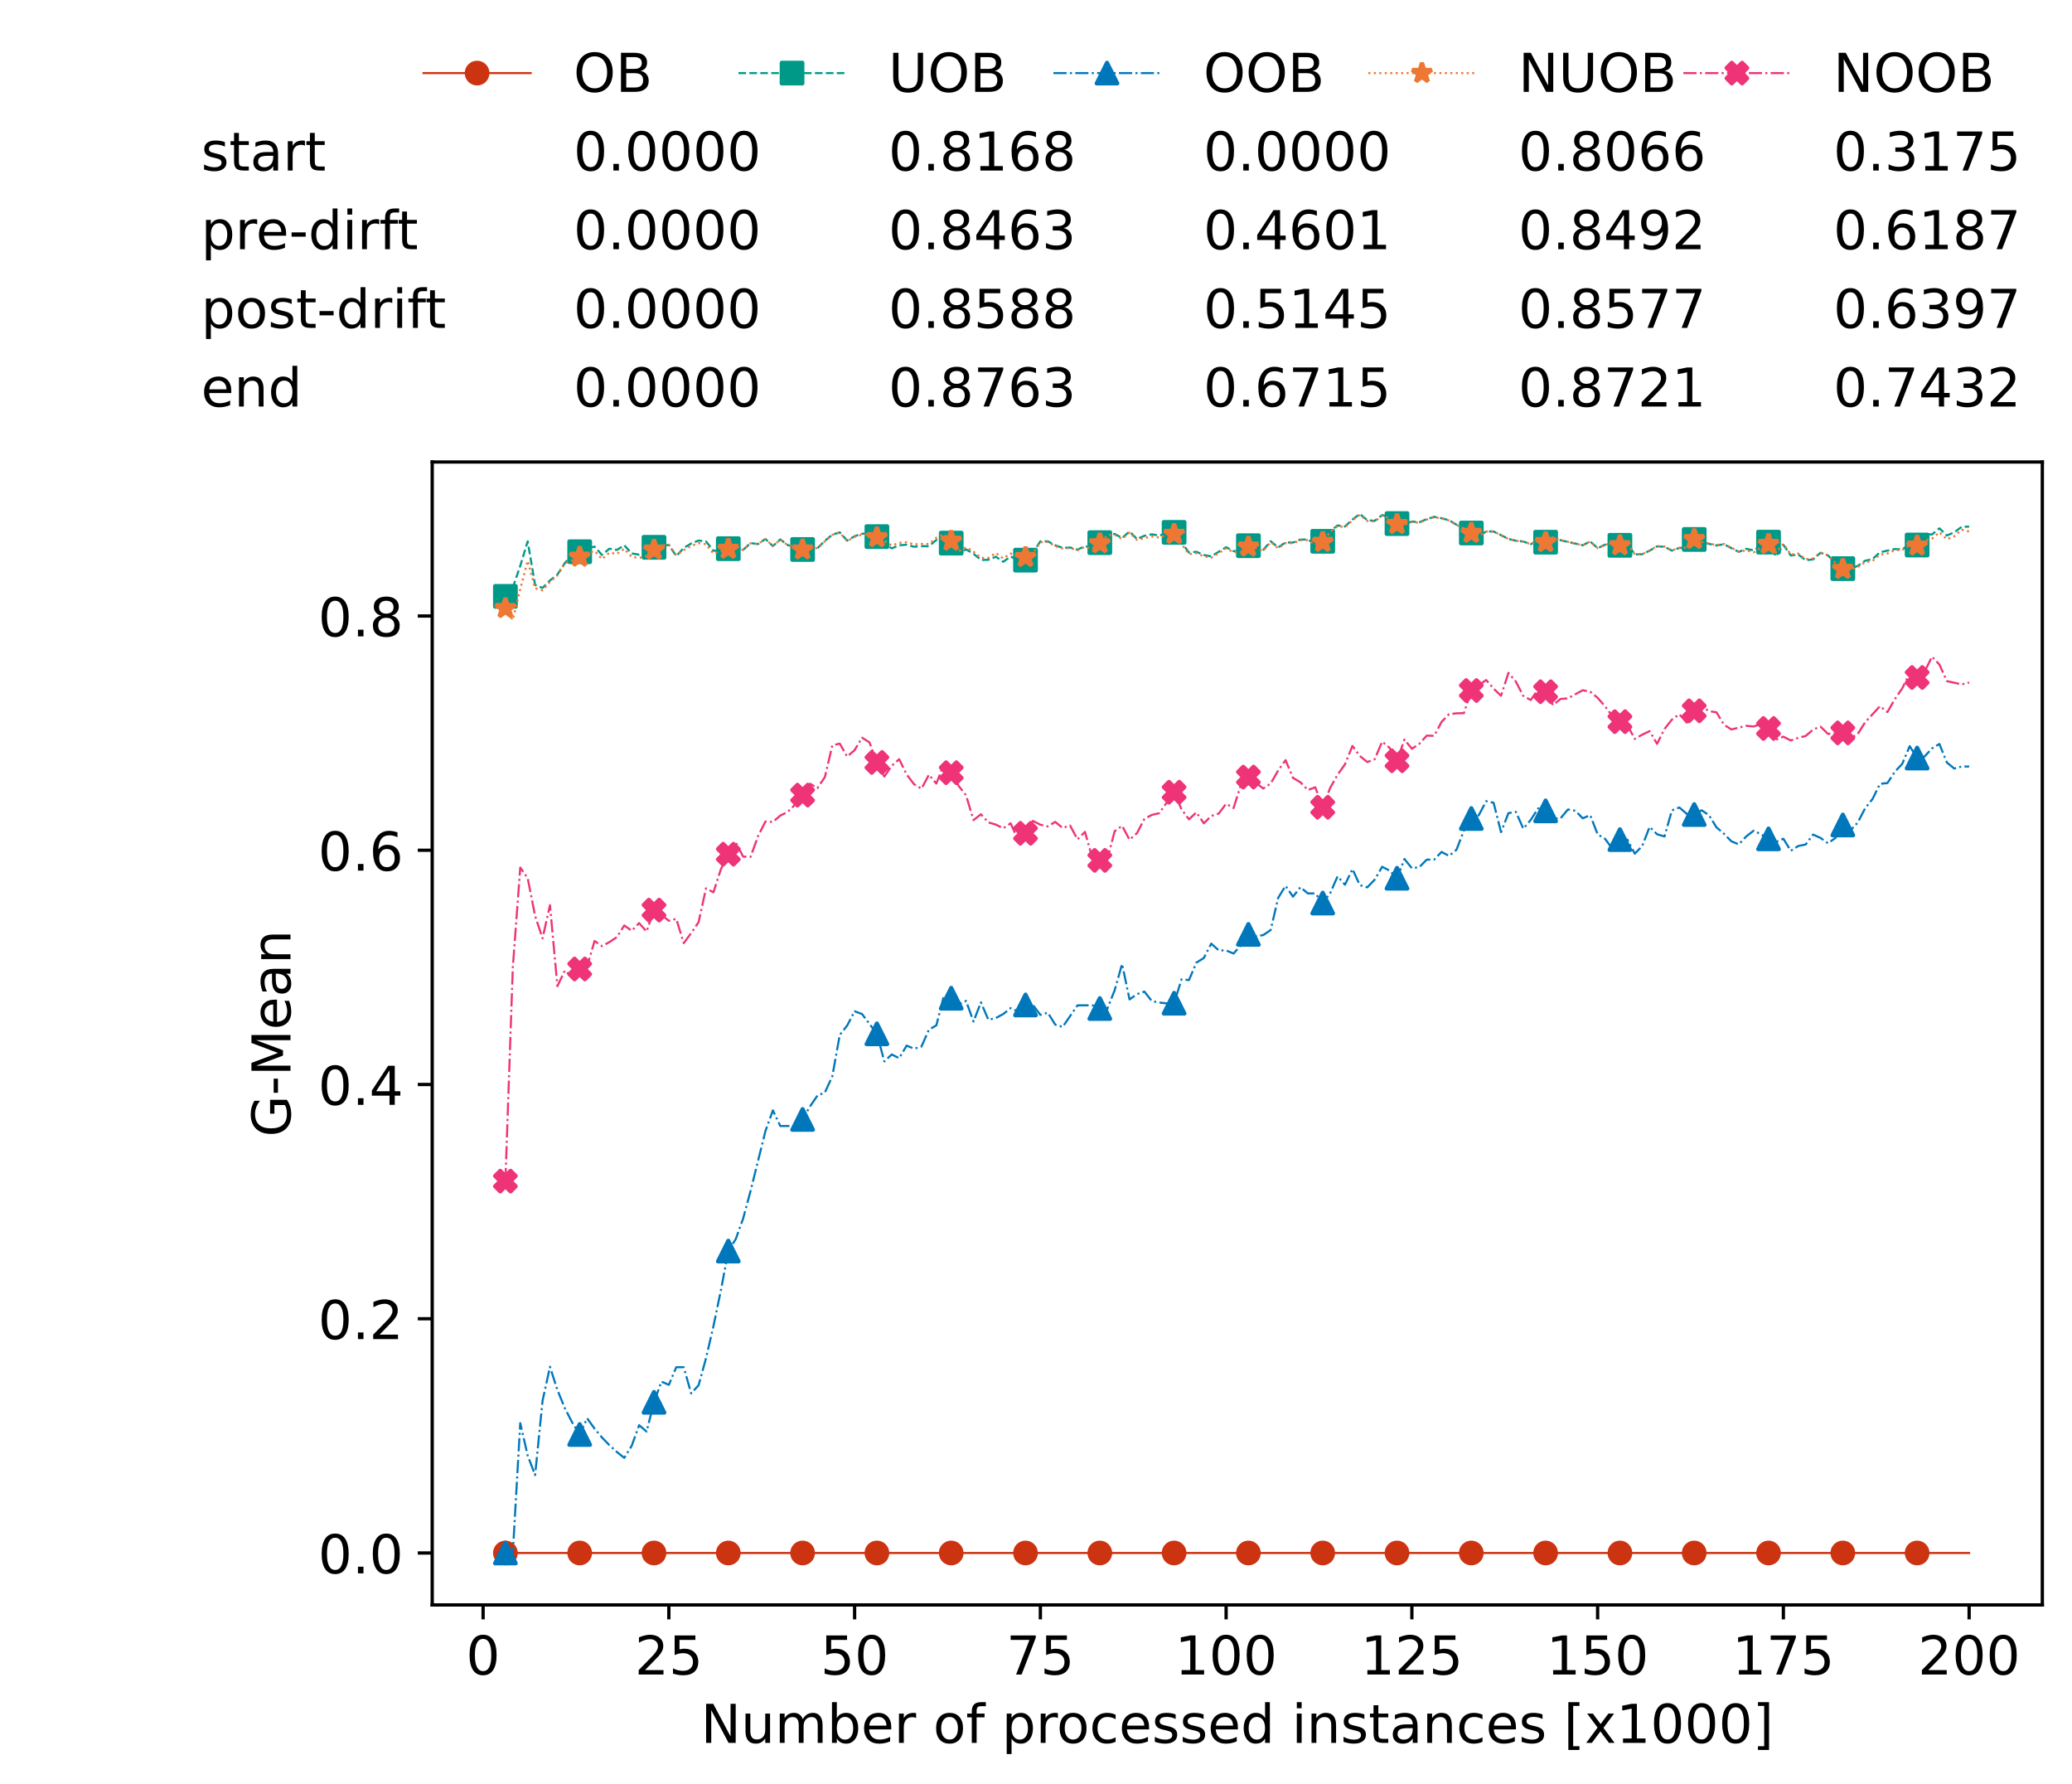 <?xml version="1.0" encoding="utf-8" standalone="no"?>
<!DOCTYPE svg PUBLIC "-//W3C//DTD SVG 1.1//EN"
  "http://www.w3.org/Graphics/SVG/1.1/DTD/svg11.dtd">
<!-- Created with matplotlib (https://matplotlib.org/) -->
<svg height="432.615pt" version="1.1" viewBox="0 0 502.65 432.615" width="502.65pt" xmlns="http://www.w3.org/2000/svg" xmlns:xlink="http://www.w3.org/1999/xlink">
 <defs>
  <style type="text/css">*{stroke-linecap:butt;stroke-linejoin:round;}</style>
 </defs>
 <g id="figure_1">
  <g id="patch_1">
   <path d="M 0 432.615 
L 502.65 432.615 
L 502.65 0 
L 0 0 
z
" style="fill:#ffffff;"/>
  </g>
  <g id="axes_1">
   <g id="patch_2">
    <path d="M 104.85 389.252 
L 495.45 389.252 
L 495.45 112.052 
L 104.85 112.052 
z
" style="fill:#ffffff;"/>
   </g>
   <g id="matplotlib.axis_1">
    <g id="xtick_1">
     <g id="line2d_1">
      <defs>
       <path d="M 0 0 
L 0 3.5 
" id="mec1a30d85c" style="stroke:#000000;stroke-width:0.8;"/>
      </defs>
      <g>
       <use style="stroke:#000000;stroke-width:0.8;" x="117.197" xlink:href="#mec1a30d85c" y="389.252"/>
      </g>
     </g>
     <g id="text_1">
      <!-- 0 -->
      <g transform="translate(113.061 406.13)scale(0.13 -0.13)">
       <defs>
        <path d="M 31.781 66.406 
Q 24.172 66.406 20.328 58.906 
Q 16.5 51.422 16.5 36.375 
Q 16.5 21.391 20.328 13.891 
Q 24.172 6.391 31.781 6.391 
Q 39.453 6.391 43.281 13.891 
Q 47.125 21.391 47.125 36.375 
Q 47.125 51.422 43.281 58.906 
Q 39.453 66.406 31.781 66.406 
z
M 31.781 74.219 
Q 44.047 74.219 50.516 64.516 
Q 56.984 54.828 56.984 36.375 
Q 56.984 17.969 50.516 8.266 
Q 44.047 -1.422 31.781 -1.422 
Q 19.531 -1.422 13.062 8.266 
Q 6.594 17.969 6.594 36.375 
Q 6.594 54.828 13.062 64.516 
Q 19.531 74.219 31.781 74.219 
z
" id="DejaVuSans-48"/>
       </defs>
       <use xlink:href="#DejaVuSans-48"/>
      </g>
     </g>
    </g>
    <g id="xtick_2">
     <g id="line2d_2">
      <g>
       <use style="stroke:#000000;stroke-width:0.8;" x="162.259" xlink:href="#mec1a30d85c" y="389.252"/>
      </g>
     </g>
     <g id="text_2">
      <!-- 25 -->
      <g transform="translate(153.988 406.13)scale(0.13 -0.13)">
       <defs>
        <path d="M 19.188 8.297 
L 53.609 8.297 
L 53.609 0 
L 7.328 0 
L 7.328 8.297 
Q 12.938 14.109 22.625 23.891 
Q 32.328 33.688 34.812 36.531 
Q 39.547 41.844 41.422 45.531 
Q 43.312 49.219 43.312 52.781 
Q 43.312 58.594 39.234 62.25 
Q 35.156 65.922 28.609 65.922 
Q 23.969 65.922 18.812 64.312 
Q 13.672 62.703 7.812 59.422 
L 7.812 69.391 
Q 13.766 71.781 18.938 73 
Q 24.125 74.219 28.422 74.219 
Q 39.75 74.219 46.484 68.547 
Q 53.219 62.891 53.219 53.422 
Q 53.219 48.922 51.531 44.891 
Q 49.859 40.875 45.406 35.406 
Q 44.188 33.984 37.641 27.219 
Q 31.109 20.453 19.188 8.297 
z
" id="DejaVuSans-50"/>
        <path d="M 10.797 72.906 
L 49.516 72.906 
L 49.516 64.594 
L 19.828 64.594 
L 19.828 46.734 
Q 21.969 47.469 24.109 47.828 
Q 26.266 48.188 28.422 48.188 
Q 40.625 48.188 47.75 41.5 
Q 54.891 34.812 54.891 23.391 
Q 54.891 11.625 47.562 5.094 
Q 40.234 -1.422 26.906 -1.422 
Q 22.312 -1.422 17.547 -0.641 
Q 12.797 0.141 7.719 1.703 
L 7.719 11.625 
Q 12.109 9.234 16.797 8.062 
Q 21.484 6.891 26.703 6.891 
Q 35.156 6.891 40.078 11.328 
Q 45.016 15.766 45.016 23.391 
Q 45.016 31 40.078 35.438 
Q 35.156 39.891 26.703 39.891 
Q 22.75 39.891 18.812 39.016 
Q 14.891 38.141 10.797 36.281 
z
" id="DejaVuSans-53"/>
       </defs>
       <use xlink:href="#DejaVuSans-50"/>
       <use x="63.623" xlink:href="#DejaVuSans-53"/>
      </g>
     </g>
    </g>
    <g id="xtick_3">
     <g id="line2d_3">
      <g>
       <use style="stroke:#000000;stroke-width:0.8;" x="207.322" xlink:href="#mec1a30d85c" y="389.252"/>
      </g>
     </g>
     <g id="text_3">
      <!-- 50 -->
      <g transform="translate(199.05 406.13)scale(0.13 -0.13)">
       <use xlink:href="#DejaVuSans-53"/>
       <use x="63.623" xlink:href="#DejaVuSans-48"/>
      </g>
     </g>
    </g>
    <g id="xtick_4">
     <g id="line2d_4">
      <g>
       <use style="stroke:#000000;stroke-width:0.8;" x="252.384" xlink:href="#mec1a30d85c" y="389.252"/>
      </g>
     </g>
     <g id="text_4">
      <!-- 75 -->
      <g transform="translate(244.113 406.13)scale(0.13 -0.13)">
       <defs>
        <path d="M 8.203 72.906 
L 55.078 72.906 
L 55.078 68.703 
L 28.609 0 
L 18.312 0 
L 43.219 64.594 
L 8.203 64.594 
z
" id="DejaVuSans-55"/>
       </defs>
       <use xlink:href="#DejaVuSans-55"/>
       <use x="63.623" xlink:href="#DejaVuSans-53"/>
      </g>
     </g>
    </g>
    <g id="xtick_5">
     <g id="line2d_5">
      <g>
       <use style="stroke:#000000;stroke-width:0.8;" x="297.446" xlink:href="#mec1a30d85c" y="389.252"/>
      </g>
     </g>
     <g id="text_5">
      <!-- 100 -->
      <g transform="translate(285.039 406.13)scale(0.13 -0.13)">
       <defs>
        <path d="M 12.406 8.297 
L 28.516 8.297 
L 28.516 63.922 
L 10.984 60.406 
L 10.984 69.391 
L 28.422 72.906 
L 38.281 72.906 
L 38.281 8.297 
L 54.391 8.297 
L 54.391 0 
L 12.406 0 
z
" id="DejaVuSans-49"/>
       </defs>
       <use xlink:href="#DejaVuSans-49"/>
       <use x="63.623" xlink:href="#DejaVuSans-48"/>
       <use x="127.246" xlink:href="#DejaVuSans-48"/>
      </g>
     </g>
    </g>
    <g id="xtick_6">
     <g id="line2d_6">
      <g>
       <use style="stroke:#000000;stroke-width:0.8;" x="342.509" xlink:href="#mec1a30d85c" y="389.252"/>
      </g>
     </g>
     <g id="text_6">
      <!-- 125 -->
      <g transform="translate(330.102 406.13)scale(0.13 -0.13)">
       <use xlink:href="#DejaVuSans-49"/>
       <use x="63.623" xlink:href="#DejaVuSans-50"/>
       <use x="127.246" xlink:href="#DejaVuSans-53"/>
      </g>
     </g>
    </g>
    <g id="xtick_7">
     <g id="line2d_7">
      <g>
       <use style="stroke:#000000;stroke-width:0.8;" x="387.571" xlink:href="#mec1a30d85c" y="389.252"/>
      </g>
     </g>
     <g id="text_7">
      <!-- 150 -->
      <g transform="translate(375.164 406.13)scale(0.13 -0.13)">
       <use xlink:href="#DejaVuSans-49"/>
       <use x="63.623" xlink:href="#DejaVuSans-53"/>
       <use x="127.246" xlink:href="#DejaVuSans-48"/>
      </g>
     </g>
    </g>
    <g id="xtick_8">
     <g id="line2d_8">
      <g>
       <use style="stroke:#000000;stroke-width:0.8;" x="432.633" xlink:href="#mec1a30d85c" y="389.252"/>
      </g>
     </g>
     <g id="text_8">
      <!-- 175 -->
      <g transform="translate(420.226 406.13)scale(0.13 -0.13)">
       <use xlink:href="#DejaVuSans-49"/>
       <use x="63.623" xlink:href="#DejaVuSans-55"/>
       <use x="127.246" xlink:href="#DejaVuSans-53"/>
      </g>
     </g>
    </g>
    <g id="xtick_9">
     <g id="line2d_9">
      <g>
       <use style="stroke:#000000;stroke-width:0.8;" x="477.695" xlink:href="#mec1a30d85c" y="389.252"/>
      </g>
     </g>
     <g id="text_9">
      <!-- 200 -->
      <g transform="translate(465.289 406.13)scale(0.13 -0.13)">
       <use xlink:href="#DejaVuSans-50"/>
       <use x="63.623" xlink:href="#DejaVuSans-48"/>
       <use x="127.246" xlink:href="#DejaVuSans-48"/>
      </g>
     </g>
    </g>
    <g id="text_10">
     <!-- Number of processed instances [x1000] -->
     <g transform="translate(170.025 422.711)scale(0.13 -0.13)">
      <defs>
       <path d="M 9.812 72.906 
L 23.094 72.906 
L 55.422 11.922 
L 55.422 72.906 
L 64.984 72.906 
L 64.984 0 
L 51.703 0 
L 19.391 60.984 
L 19.391 0 
L 9.812 0 
z
" id="DejaVuSans-78"/>
       <path d="M 8.5 21.578 
L 8.5 54.688 
L 17.484 54.688 
L 17.484 21.922 
Q 17.484 14.156 20.5 10.266 
Q 23.531 6.391 29.594 6.391 
Q 36.859 6.391 41.078 11.031 
Q 45.312 15.672 45.312 23.688 
L 45.312 54.688 
L 54.297 54.688 
L 54.297 0 
L 45.312 0 
L 45.312 8.406 
Q 42.047 3.422 37.719 1 
Q 33.406 -1.422 27.688 -1.422 
Q 18.266 -1.422 13.375 4.438 
Q 8.5 10.297 8.5 21.578 
z
M 31.109 56 
z
" id="DejaVuSans-117"/>
       <path d="M 52 44.188 
Q 55.375 50.25 60.062 53.125 
Q 64.75 56 71.094 56 
Q 79.641 56 84.281 50.016 
Q 88.922 44.047 88.922 33.016 
L 88.922 0 
L 79.891 0 
L 79.891 32.719 
Q 79.891 40.578 77.094 44.375 
Q 74.312 48.188 68.609 48.188 
Q 61.625 48.188 57.562 43.547 
Q 53.516 38.922 53.516 30.906 
L 53.516 0 
L 44.484 0 
L 44.484 32.719 
Q 44.484 40.625 41.703 44.406 
Q 38.922 48.188 33.109 48.188 
Q 26.219 48.188 22.156 43.531 
Q 18.109 38.875 18.109 30.906 
L 18.109 0 
L 9.078 0 
L 9.078 54.688 
L 18.109 54.688 
L 18.109 46.188 
Q 21.188 51.219 25.484 53.609 
Q 29.781 56 35.688 56 
Q 41.656 56 45.828 52.969 
Q 50 49.953 52 44.188 
z
" id="DejaVuSans-109"/>
       <path d="M 48.688 27.297 
Q 48.688 37.203 44.609 42.844 
Q 40.531 48.484 33.406 48.484 
Q 26.266 48.484 22.188 42.844 
Q 18.109 37.203 18.109 27.297 
Q 18.109 17.391 22.188 11.75 
Q 26.266 6.109 33.406 6.109 
Q 40.531 6.109 44.609 11.75 
Q 48.688 17.391 48.688 27.297 
z
M 18.109 46.391 
Q 20.953 51.266 25.266 53.625 
Q 29.594 56 35.594 56 
Q 45.562 56 51.781 48.094 
Q 58.016 40.188 58.016 27.297 
Q 58.016 14.406 51.781 6.484 
Q 45.562 -1.422 35.594 -1.422 
Q 29.594 -1.422 25.266 0.953 
Q 20.953 3.328 18.109 8.203 
L 18.109 0 
L 9.078 0 
L 9.078 75.984 
L 18.109 75.984 
z
" id="DejaVuSans-98"/>
       <path d="M 56.203 29.594 
L 56.203 25.203 
L 14.891 25.203 
Q 15.484 15.922 20.484 11.062 
Q 25.484 6.203 34.422 6.203 
Q 39.594 6.203 44.453 7.469 
Q 49.312 8.734 54.109 11.281 
L 54.109 2.781 
Q 49.266 0.734 44.188 -0.344 
Q 39.109 -1.422 33.891 -1.422 
Q 20.797 -1.422 13.156 6.188 
Q 5.516 13.812 5.516 26.812 
Q 5.516 40.234 12.766 48.109 
Q 20.016 56 32.328 56 
Q 43.359 56 49.781 48.891 
Q 56.203 41.797 56.203 29.594 
z
M 47.219 32.234 
Q 47.125 39.594 43.094 43.984 
Q 39.062 48.391 32.422 48.391 
Q 24.906 48.391 20.391 44.141 
Q 15.875 39.891 15.188 32.172 
z
" id="DejaVuSans-101"/>
       <path d="M 41.109 46.297 
Q 39.594 47.172 37.812 47.578 
Q 36.031 48 33.891 48 
Q 26.266 48 22.188 43.047 
Q 18.109 38.094 18.109 28.812 
L 18.109 0 
L 9.078 0 
L 9.078 54.688 
L 18.109 54.688 
L 18.109 46.188 
Q 20.953 51.172 25.484 53.578 
Q 30.031 56 36.531 56 
Q 37.453 56 38.578 55.875 
Q 39.703 55.766 41.062 55.516 
z
" id="DejaVuSans-114"/>
       <path id="DejaVuSans-32"/>
       <path d="M 30.609 48.391 
Q 23.391 48.391 19.188 42.75 
Q 14.984 37.109 14.984 27.297 
Q 14.984 17.484 19.156 11.844 
Q 23.344 6.203 30.609 6.203 
Q 37.797 6.203 41.984 11.859 
Q 46.188 17.531 46.188 27.297 
Q 46.188 37.016 41.984 42.703 
Q 37.797 48.391 30.609 48.391 
z
M 30.609 56 
Q 42.328 56 49.016 48.375 
Q 55.719 40.766 55.719 27.297 
Q 55.719 13.875 49.016 6.219 
Q 42.328 -1.422 30.609 -1.422 
Q 18.844 -1.422 12.172 6.219 
Q 5.516 13.875 5.516 27.297 
Q 5.516 40.766 12.172 48.375 
Q 18.844 56 30.609 56 
z
" id="DejaVuSans-111"/>
       <path d="M 37.109 75.984 
L 37.109 68.5 
L 28.516 68.5 
Q 23.688 68.5 21.797 66.547 
Q 19.922 64.594 19.922 59.516 
L 19.922 54.688 
L 34.719 54.688 
L 34.719 47.703 
L 19.922 47.703 
L 19.922 0 
L 10.891 0 
L 10.891 47.703 
L 2.297 47.703 
L 2.297 54.688 
L 10.891 54.688 
L 10.891 58.5 
Q 10.891 67.625 15.141 71.797 
Q 19.391 75.984 28.609 75.984 
z
" id="DejaVuSans-102"/>
       <path d="M 18.109 8.203 
L 18.109 -20.797 
L 9.078 -20.797 
L 9.078 54.688 
L 18.109 54.688 
L 18.109 46.391 
Q 20.953 51.266 25.266 53.625 
Q 29.594 56 35.594 56 
Q 45.562 56 51.781 48.094 
Q 58.016 40.188 58.016 27.297 
Q 58.016 14.406 51.781 6.484 
Q 45.562 -1.422 35.594 -1.422 
Q 29.594 -1.422 25.266 0.953 
Q 20.953 3.328 18.109 8.203 
z
M 48.688 27.297 
Q 48.688 37.203 44.609 42.844 
Q 40.531 48.484 33.406 48.484 
Q 26.266 48.484 22.188 42.844 
Q 18.109 37.203 18.109 27.297 
Q 18.109 17.391 22.188 11.75 
Q 26.266 6.109 33.406 6.109 
Q 40.531 6.109 44.609 11.75 
Q 48.688 17.391 48.688 27.297 
z
" id="DejaVuSans-112"/>
       <path d="M 48.781 52.594 
L 48.781 44.188 
Q 44.969 46.297 41.141 47.344 
Q 37.312 48.391 33.406 48.391 
Q 24.656 48.391 19.812 42.844 
Q 14.984 37.312 14.984 27.297 
Q 14.984 17.281 19.812 11.734 
Q 24.656 6.203 33.406 6.203 
Q 37.312 6.203 41.141 7.25 
Q 44.969 8.297 48.781 10.406 
L 48.781 2.094 
Q 45.016 0.344 40.984 -0.531 
Q 36.969 -1.422 32.422 -1.422 
Q 20.062 -1.422 12.781 6.344 
Q 5.516 14.109 5.516 27.297 
Q 5.516 40.672 12.859 48.328 
Q 20.219 56 33.016 56 
Q 37.156 56 41.109 55.141 
Q 45.062 54.297 48.781 52.594 
z
" id="DejaVuSans-99"/>
       <path d="M 44.281 53.078 
L 44.281 44.578 
Q 40.484 46.531 36.375 47.5 
Q 32.281 48.484 27.875 48.484 
Q 21.188 48.484 17.844 46.438 
Q 14.5 44.391 14.5 40.281 
Q 14.5 37.156 16.891 35.375 
Q 19.281 33.594 26.516 31.984 
L 29.594 31.297 
Q 39.156 29.25 43.188 25.516 
Q 47.219 21.781 47.219 15.094 
Q 47.219 7.469 41.188 3.016 
Q 35.156 -1.422 24.609 -1.422 
Q 20.219 -1.422 15.453 -0.562 
Q 10.688 0.297 5.422 2 
L 5.422 11.281 
Q 10.406 8.688 15.234 7.391 
Q 20.062 6.109 24.812 6.109 
Q 31.156 6.109 34.562 8.281 
Q 37.984 10.453 37.984 14.406 
Q 37.984 18.062 35.516 20.016 
Q 33.062 21.969 24.703 23.781 
L 21.578 24.516 
Q 13.234 26.266 9.516 29.906 
Q 5.812 33.547 5.812 39.891 
Q 5.812 47.609 11.281 51.797 
Q 16.75 56 26.812 56 
Q 31.781 56 36.172 55.266 
Q 40.578 54.547 44.281 53.078 
z
" id="DejaVuSans-115"/>
       <path d="M 45.406 46.391 
L 45.406 75.984 
L 54.391 75.984 
L 54.391 0 
L 45.406 0 
L 45.406 8.203 
Q 42.578 3.328 38.25 0.953 
Q 33.938 -1.422 27.875 -1.422 
Q 17.969 -1.422 11.734 6.484 
Q 5.516 14.406 5.516 27.297 
Q 5.516 40.188 11.734 48.094 
Q 17.969 56 27.875 56 
Q 33.938 56 38.25 53.625 
Q 42.578 51.266 45.406 46.391 
z
M 14.797 27.297 
Q 14.797 17.391 18.875 11.75 
Q 22.953 6.109 30.078 6.109 
Q 37.203 6.109 41.297 11.75 
Q 45.406 17.391 45.406 27.297 
Q 45.406 37.203 41.297 42.844 
Q 37.203 48.484 30.078 48.484 
Q 22.953 48.484 18.875 42.844 
Q 14.797 37.203 14.797 27.297 
z
" id="DejaVuSans-100"/>
       <path d="M 9.422 54.688 
L 18.406 54.688 
L 18.406 0 
L 9.422 0 
z
M 9.422 75.984 
L 18.406 75.984 
L 18.406 64.594 
L 9.422 64.594 
z
" id="DejaVuSans-105"/>
       <path d="M 54.891 33.016 
L 54.891 0 
L 45.906 0 
L 45.906 32.719 
Q 45.906 40.484 42.875 44.328 
Q 39.844 48.188 33.797 48.188 
Q 26.516 48.188 22.312 43.547 
Q 18.109 38.922 18.109 30.906 
L 18.109 0 
L 9.078 0 
L 9.078 54.688 
L 18.109 54.688 
L 18.109 46.188 
Q 21.344 51.125 25.703 53.562 
Q 30.078 56 35.797 56 
Q 45.219 56 50.047 50.172 
Q 54.891 44.344 54.891 33.016 
z
" id="DejaVuSans-110"/>
       <path d="M 18.312 70.219 
L 18.312 54.688 
L 36.812 54.688 
L 36.812 47.703 
L 18.312 47.703 
L 18.312 18.016 
Q 18.312 11.328 20.141 9.422 
Q 21.969 7.516 27.594 7.516 
L 36.812 7.516 
L 36.812 0 
L 27.594 0 
Q 17.188 0 13.234 3.875 
Q 9.281 7.766 9.281 18.016 
L 9.281 47.703 
L 2.688 47.703 
L 2.688 54.688 
L 9.281 54.688 
L 9.281 70.219 
z
" id="DejaVuSans-116"/>
       <path d="M 34.281 27.484 
Q 23.391 27.484 19.188 25 
Q 14.984 22.516 14.984 16.5 
Q 14.984 11.719 18.141 8.906 
Q 21.297 6.109 26.703 6.109 
Q 34.188 6.109 38.703 11.406 
Q 43.219 16.703 43.219 25.484 
L 43.219 27.484 
z
M 52.203 31.203 
L 52.203 0 
L 43.219 0 
L 43.219 8.297 
Q 40.141 3.328 35.547 0.953 
Q 30.953 -1.422 24.312 -1.422 
Q 15.922 -1.422 10.953 3.297 
Q 6 8.016 6 15.922 
Q 6 25.141 12.172 29.828 
Q 18.359 34.516 30.609 34.516 
L 43.219 34.516 
L 43.219 35.406 
Q 43.219 41.609 39.141 45 
Q 35.062 48.391 27.688 48.391 
Q 23 48.391 18.547 47.266 
Q 14.109 46.141 10.016 43.891 
L 10.016 52.203 
Q 14.938 54.109 19.578 55.047 
Q 24.219 56 28.609 56 
Q 40.484 56 46.344 49.844 
Q 52.203 43.703 52.203 31.203 
z
" id="DejaVuSans-97"/>
       <path d="M 8.594 75.984 
L 29.297 75.984 
L 29.297 69 
L 17.578 69 
L 17.578 -6.203 
L 29.297 -6.203 
L 29.297 -13.188 
L 8.594 -13.188 
z
" id="DejaVuSans-91"/>
       <path d="M 54.891 54.688 
L 35.109 28.078 
L 55.906 0 
L 45.312 0 
L 29.391 21.484 
L 13.484 0 
L 2.875 0 
L 24.125 28.609 
L 4.688 54.688 
L 15.281 54.688 
L 29.781 35.203 
L 44.281 54.688 
z
" id="DejaVuSans-120"/>
       <path d="M 30.422 75.984 
L 30.422 -13.188 
L 9.719 -13.188 
L 9.719 -6.203 
L 21.391 -6.203 
L 21.391 69 
L 9.719 69 
L 9.719 75.984 
z
" id="DejaVuSans-93"/>
      </defs>
      <use xlink:href="#DejaVuSans-78"/>
      <use x="74.805" xlink:href="#DejaVuSans-117"/>
      <use x="138.184" xlink:href="#DejaVuSans-109"/>
      <use x="235.596" xlink:href="#DejaVuSans-98"/>
      <use x="299.072" xlink:href="#DejaVuSans-101"/>
      <use x="360.596" xlink:href="#DejaVuSans-114"/>
      <use x="401.709" xlink:href="#DejaVuSans-32"/>
      <use x="433.496" xlink:href="#DejaVuSans-111"/>
      <use x="494.678" xlink:href="#DejaVuSans-102"/>
      <use x="529.883" xlink:href="#DejaVuSans-32"/>
      <use x="561.67" xlink:href="#DejaVuSans-112"/>
      <use x="625.146" xlink:href="#DejaVuSans-114"/>
      <use x="664.01" xlink:href="#DejaVuSans-111"/>
      <use x="725.191" xlink:href="#DejaVuSans-99"/>
      <use x="780.172" xlink:href="#DejaVuSans-101"/>
      <use x="841.695" xlink:href="#DejaVuSans-115"/>
      <use x="893.795" xlink:href="#DejaVuSans-115"/>
      <use x="945.895" xlink:href="#DejaVuSans-101"/>
      <use x="1007.418" xlink:href="#DejaVuSans-100"/>
      <use x="1070.895" xlink:href="#DejaVuSans-32"/>
      <use x="1102.682" xlink:href="#DejaVuSans-105"/>
      <use x="1130.465" xlink:href="#DejaVuSans-110"/>
      <use x="1193.844" xlink:href="#DejaVuSans-115"/>
      <use x="1245.943" xlink:href="#DejaVuSans-116"/>
      <use x="1285.152" xlink:href="#DejaVuSans-97"/>
      <use x="1346.432" xlink:href="#DejaVuSans-110"/>
      <use x="1409.811" xlink:href="#DejaVuSans-99"/>
      <use x="1464.791" xlink:href="#DejaVuSans-101"/>
      <use x="1526.314" xlink:href="#DejaVuSans-115"/>
      <use x="1578.414" xlink:href="#DejaVuSans-32"/>
      <use x="1610.201" xlink:href="#DejaVuSans-91"/>
      <use x="1649.215" xlink:href="#DejaVuSans-120"/>
      <use x="1708.395" xlink:href="#DejaVuSans-49"/>
      <use x="1772.018" xlink:href="#DejaVuSans-48"/>
      <use x="1835.641" xlink:href="#DejaVuSans-48"/>
      <use x="1899.264" xlink:href="#DejaVuSans-48"/>
      <use x="1962.887" xlink:href="#DejaVuSans-93"/>
     </g>
    </g>
   </g>
   <g id="matplotlib.axis_2">
    <g id="ytick_1">
     <g id="line2d_10">
      <defs>
       <path d="M 0 0 
L -3.5 0 
" id="m845a941efd" style="stroke:#000000;stroke-width:0.8;"/>
      </defs>
      <g>
       <use style="stroke:#000000;stroke-width:0.8;" x="104.85" xlink:href="#m845a941efd" y="376.652"/>
      </g>
     </g>
     <g id="text_11">
      <!-- 0.0 -->
      <g transform="translate(77.176 381.591)scale(0.13 -0.13)">
       <defs>
        <path d="M 10.688 12.406 
L 21 12.406 
L 21 0 
L 10.688 0 
z
" id="DejaVuSans-46"/>
       </defs>
       <use xlink:href="#DejaVuSans-48"/>
       <use x="63.623" xlink:href="#DejaVuSans-46"/>
       <use x="95.41" xlink:href="#DejaVuSans-48"/>
      </g>
     </g>
    </g>
    <g id="ytick_2">
     <g id="line2d_11">
      <g>
       <use style="stroke:#000000;stroke-width:0.8;" x="104.85" xlink:href="#m845a941efd" y="319.839"/>
      </g>
     </g>
     <g id="text_12">
      <!-- 0.2 -->
      <g transform="translate(77.176 324.778)scale(0.13 -0.13)">
       <use xlink:href="#DejaVuSans-48"/>
       <use x="63.623" xlink:href="#DejaVuSans-46"/>
       <use x="95.41" xlink:href="#DejaVuSans-50"/>
      </g>
     </g>
    </g>
    <g id="ytick_3">
     <g id="line2d_12">
      <g>
       <use style="stroke:#000000;stroke-width:0.8;" x="104.85" xlink:href="#m845a941efd" y="263.026"/>
      </g>
     </g>
     <g id="text_13">
      <!-- 0.4 -->
      <g transform="translate(77.176 267.965)scale(0.13 -0.13)">
       <defs>
        <path d="M 37.797 64.312 
L 12.891 25.391 
L 37.797 25.391 
z
M 35.203 72.906 
L 47.609 72.906 
L 47.609 25.391 
L 58.016 25.391 
L 58.016 17.188 
L 47.609 17.188 
L 47.609 0 
L 37.797 0 
L 37.797 17.188 
L 4.891 17.188 
L 4.891 26.703 
z
" id="DejaVuSans-52"/>
       </defs>
       <use xlink:href="#DejaVuSans-48"/>
       <use x="63.623" xlink:href="#DejaVuSans-46"/>
       <use x="95.41" xlink:href="#DejaVuSans-52"/>
      </g>
     </g>
    </g>
    <g id="ytick_4">
     <g id="line2d_13">
      <g>
       <use style="stroke:#000000;stroke-width:0.8;" x="104.85" xlink:href="#m845a941efd" y="206.213"/>
      </g>
     </g>
     <g id="text_14">
      <!-- 0.6 -->
      <g transform="translate(77.176 211.152)scale(0.13 -0.13)">
       <defs>
        <path d="M 33.016 40.375 
Q 26.375 40.375 22.484 35.828 
Q 18.609 31.297 18.609 23.391 
Q 18.609 15.531 22.484 10.953 
Q 26.375 6.391 33.016 6.391 
Q 39.656 6.391 43.531 10.953 
Q 47.406 15.531 47.406 23.391 
Q 47.406 31.297 43.531 35.828 
Q 39.656 40.375 33.016 40.375 
z
M 52.594 71.297 
L 52.594 62.312 
Q 48.875 64.062 45.094 64.984 
Q 41.312 65.922 37.594 65.922 
Q 27.828 65.922 22.672 59.328 
Q 17.531 52.734 16.797 39.406 
Q 19.672 43.656 24.016 45.922 
Q 28.375 48.188 33.594 48.188 
Q 44.578 48.188 50.953 41.516 
Q 57.328 34.859 57.328 23.391 
Q 57.328 12.156 50.688 5.359 
Q 44.047 -1.422 33.016 -1.422 
Q 20.359 -1.422 13.672 8.266 
Q 6.984 17.969 6.984 36.375 
Q 6.984 53.656 15.188 63.938 
Q 23.391 74.219 37.203 74.219 
Q 40.922 74.219 44.703 73.484 
Q 48.484 72.75 52.594 71.297 
z
" id="DejaVuSans-54"/>
       </defs>
       <use xlink:href="#DejaVuSans-48"/>
       <use x="63.623" xlink:href="#DejaVuSans-46"/>
       <use x="95.41" xlink:href="#DejaVuSans-54"/>
      </g>
     </g>
    </g>
    <g id="ytick_5">
     <g id="line2d_14">
      <g>
       <use style="stroke:#000000;stroke-width:0.8;" x="104.85" xlink:href="#m845a941efd" y="149.4"/>
      </g>
     </g>
     <g id="text_15">
      <!-- 0.8 -->
      <g transform="translate(77.176 154.339)scale(0.13 -0.13)">
       <defs>
        <path d="M 31.781 34.625 
Q 24.75 34.625 20.719 30.859 
Q 16.703 27.094 16.703 20.516 
Q 16.703 13.922 20.719 10.156 
Q 24.75 6.391 31.781 6.391 
Q 38.812 6.391 42.859 10.172 
Q 46.922 13.969 46.922 20.516 
Q 46.922 27.094 42.891 30.859 
Q 38.875 34.625 31.781 34.625 
z
M 21.922 38.812 
Q 15.578 40.375 12.031 44.719 
Q 8.5 49.078 8.5 55.328 
Q 8.5 64.062 14.719 69.141 
Q 20.953 74.219 31.781 74.219 
Q 42.672 74.219 48.875 69.141 
Q 55.078 64.062 55.078 55.328 
Q 55.078 49.078 51.531 44.719 
Q 48 40.375 41.703 38.812 
Q 48.828 37.156 52.797 32.312 
Q 56.781 27.484 56.781 20.516 
Q 56.781 9.906 50.312 4.234 
Q 43.844 -1.422 31.781 -1.422 
Q 19.734 -1.422 13.25 4.234 
Q 6.781 9.906 6.781 20.516 
Q 6.781 27.484 10.781 32.312 
Q 14.797 37.156 21.922 38.812 
z
M 18.312 54.391 
Q 18.312 48.734 21.844 45.562 
Q 25.391 42.391 31.781 42.391 
Q 38.141 42.391 41.719 45.562 
Q 45.312 48.734 45.312 54.391 
Q 45.312 60.062 41.719 63.234 
Q 38.141 66.406 31.781 66.406 
Q 25.391 66.406 21.844 63.234 
Q 18.312 60.062 18.312 54.391 
z
" id="DejaVuSans-56"/>
       </defs>
       <use xlink:href="#DejaVuSans-48"/>
       <use x="63.623" xlink:href="#DejaVuSans-46"/>
       <use x="95.41" xlink:href="#DejaVuSans-56"/>
      </g>
     </g>
    </g>
    <g id="text_16">
     <!-- G-Mean -->
     <g transform="translate(70.472 275.744)rotate(-90)scale(0.13 -0.13)">
      <defs>
       <path d="M 59.516 10.406 
L 59.516 29.984 
L 43.406 29.984 
L 43.406 38.094 
L 69.281 38.094 
L 69.281 6.781 
Q 63.578 2.734 56.688 0.656 
Q 49.812 -1.422 42 -1.422 
Q 24.906 -1.422 15.25 8.562 
Q 5.609 18.562 5.609 36.375 
Q 5.609 54.25 15.25 64.234 
Q 24.906 74.219 42 74.219 
Q 49.125 74.219 55.547 72.453 
Q 61.969 70.703 67.391 67.281 
L 67.391 56.781 
Q 61.922 61.422 55.766 63.766 
Q 49.609 66.109 42.828 66.109 
Q 29.438 66.109 22.719 58.641 
Q 16.016 51.172 16.016 36.375 
Q 16.016 21.625 22.719 14.156 
Q 29.438 6.688 42.828 6.688 
Q 48.047 6.688 52.141 7.594 
Q 56.25 8.5 59.516 10.406 
z
" id="DejaVuSans-71"/>
       <path d="M 4.891 31.391 
L 31.203 31.391 
L 31.203 23.391 
L 4.891 23.391 
z
" id="DejaVuSans-45"/>
       <path d="M 9.812 72.906 
L 24.516 72.906 
L 43.109 23.297 
L 61.812 72.906 
L 76.516 72.906 
L 76.516 0 
L 66.891 0 
L 66.891 64.016 
L 48.094 14.016 
L 38.188 14.016 
L 19.391 64.016 
L 19.391 0 
L 9.812 0 
z
" id="DejaVuSans-77"/>
      </defs>
      <use xlink:href="#DejaVuSans-71"/>
      <use x="77.49" xlink:href="#DejaVuSans-45"/>
      <use x="113.574" xlink:href="#DejaVuSans-77"/>
      <use x="199.854" xlink:href="#DejaVuSans-101"/>
      <use x="261.377" xlink:href="#DejaVuSans-97"/>
      <use x="322.656" xlink:href="#DejaVuSans-110"/>
     </g>
    </g>
   </g>
   <g id="line2d_15"/>
   <g id="line2d_16"/>
   <g id="line2d_17"/>
   <g id="line2d_18"/>
   <g id="line2d_19"/>
   <g id="line2d_20">
    <path clip-path="url(#p5afba8d75f)" d="M 122.605 376.652 
L 477.695 376.652 
L 477.695 376.652 
" style="fill:none;stroke:#cc3311;stroke-linecap:square;stroke-width:0.5;"/>
    <defs>
     <path d="M 0 2.5 
C 0.663 2.5 1.299 2.237 1.768 1.768 
C 2.237 1.299 2.5 0.663 2.5 0 
C 2.5 -0.663 2.237 -1.299 1.768 -1.768 
C 1.299 -2.237 0.663 -2.5 0 -2.5 
C -0.663 -2.5 -1.299 -2.237 -1.768 -1.768 
C -2.237 -1.299 -2.5 -0.663 -2.5 0 
C -2.5 0.663 -2.237 1.299 -1.768 1.768 
C -1.299 2.237 -0.663 2.5 0 2.5 
z
" id="m987b09bb11" style="stroke:#cc3311;"/>
    </defs>
    <g clip-path="url(#p5afba8d75f)">
     <use style="fill:#cc3311;stroke:#cc3311;" x="122.605" xlink:href="#m987b09bb11" y="376.652"/>
     <use style="fill:#cc3311;stroke:#cc3311;" x="140.629" xlink:href="#m987b09bb11" y="376.652"/>
     <use style="fill:#cc3311;stroke:#cc3311;" x="158.654" xlink:href="#m987b09bb11" y="376.652"/>
     <use style="fill:#cc3311;stroke:#cc3311;" x="176.679" xlink:href="#m987b09bb11" y="376.652"/>
     <use style="fill:#cc3311;stroke:#cc3311;" x="194.704" xlink:href="#m987b09bb11" y="376.652"/>
     <use style="fill:#cc3311;stroke:#cc3311;" x="212.729" xlink:href="#m987b09bb11" y="376.652"/>
     <use style="fill:#cc3311;stroke:#cc3311;" x="230.754" xlink:href="#m987b09bb11" y="376.652"/>
     <use style="fill:#cc3311;stroke:#cc3311;" x="248.779" xlink:href="#m987b09bb11" y="376.652"/>
     <use style="fill:#cc3311;stroke:#cc3311;" x="266.804" xlink:href="#m987b09bb11" y="376.652"/>
     <use style="fill:#cc3311;stroke:#cc3311;" x="284.829" xlink:href="#m987b09bb11" y="376.652"/>
     <use style="fill:#cc3311;stroke:#cc3311;" x="302.854" xlink:href="#m987b09bb11" y="376.652"/>
     <use style="fill:#cc3311;stroke:#cc3311;" x="320.879" xlink:href="#m987b09bb11" y="376.652"/>
     <use style="fill:#cc3311;stroke:#cc3311;" x="338.904" xlink:href="#m987b09bb11" y="376.652"/>
     <use style="fill:#cc3311;stroke:#cc3311;" x="356.928" xlink:href="#m987b09bb11" y="376.652"/>
     <use style="fill:#cc3311;stroke:#cc3311;" x="374.953" xlink:href="#m987b09bb11" y="376.652"/>
     <use style="fill:#cc3311;stroke:#cc3311;" x="392.978" xlink:href="#m987b09bb11" y="376.652"/>
     <use style="fill:#cc3311;stroke:#cc3311;" x="411.003" xlink:href="#m987b09bb11" y="376.652"/>
     <use style="fill:#cc3311;stroke:#cc3311;" x="429.028" xlink:href="#m987b09bb11" y="376.652"/>
     <use style="fill:#cc3311;stroke:#cc3311;" x="447.053" xlink:href="#m987b09bb11" y="376.652"/>
     <use style="fill:#cc3311;stroke:#cc3311;" x="465.078" xlink:href="#m987b09bb11" y="376.652"/>
    </g>
   </g>
   <g id="line2d_21"/>
   <g id="line2d_22"/>
   <g id="line2d_23"/>
   <g id="line2d_24"/>
   <g id="line2d_25">
    <path clip-path="url(#p5afba8d75f)" d="M 122.605 144.636 
L 124.407 142.494 
L 126.21 137.239 
L 128.012 131.289 
L 129.815 141.877 
L 131.617 142.587 
L 133.419 140.78 
L 135.222 139.338 
L 137.024 136.558 
L 138.827 134.479 
L 140.629 133.814 
L 142.432 133.021 
L 144.234 132.573 
L 146.037 134.592 
L 147.839 133.077 
L 149.642 133.378 
L 151.444 132.245 
L 153.247 134.228 
L 155.049 134.524 
L 156.852 134.077 
L 158.654 132.741 
L 160.457 132.337 
L 162.259 132.185 
L 164.062 134.879 
L 165.864 132.892 
L 167.667 131.829 
L 169.469 131.096 
L 171.272 131.315 
L 173.074 133.551 
L 174.877 133.658 
L 178.482 132.576 
L 180.284 133.348 
L 182.087 131.715 
L 183.889 131.95 
L 185.692 130.726 
L 187.494 132.433 
L 189.297 130.821 
L 191.099 132.207 
L 192.902 132.594 
L 194.704 133.269 
L 196.507 132.404 
L 198.309 132.945 
L 200.112 131.178 
L 201.914 129.668 
L 203.717 129.113 
L 205.519 131.119 
L 207.322 130.052 
L 209.124 129.463 
L 210.927 129.349 
L 212.729 130.145 
L 214.532 131.868 
L 216.334 132.994 
L 218.137 132.261 
L 219.939 132.105 
L 221.742 132.611 
L 223.544 132.47 
L 225.347 132.47 
L 227.149 130.969 
L 228.952 130.092 
L 230.754 131.725 
L 232.557 134.227 
L 234.359 133.254 
L 236.162 134.29 
L 237.964 135.814 
L 239.767 135.775 
L 241.569 135.023 
L 243.372 136.255 
L 245.174 134.979 
L 246.976 135.828 
L 248.779 135.857 
L 250.581 133.992 
L 252.384 131.299 
L 254.186 131.288 
L 255.989 132.253 
L 257.791 132.871 
L 259.594 132.789 
L 261.396 133.318 
L 263.199 132.461 
L 265.001 132.87 
L 266.804 131.609 
L 268.606 129.641 
L 270.409 129.489 
L 272.211 130.482 
L 274.014 128.895 
L 275.816 130.725 
L 277.619 129.948 
L 279.421 129.58 
L 281.224 129.902 
L 283.026 129.33 
L 284.829 129.113 
L 288.434 134.013 
L 290.236 133.828 
L 292.039 134.603 
L 293.841 134.939 
L 297.446 132.711 
L 299.249 133.676 
L 301.051 133.654 
L 302.854 132.348 
L 304.656 132.696 
L 306.459 133.36 
L 308.261 131.271 
L 310.064 132.784 
L 311.866 131.549 
L 313.669 131.586 
L 315.471 130.853 
L 317.274 130.853 
L 319.076 131.972 
L 320.879 131.284 
L 322.681 128.814 
L 324.484 127.437 
L 326.286 127.685 
L 328.089 126.012 
L 329.891 124.652 
L 331.694 126.177 
L 333.496 126.317 
L 335.299 124.91 
L 337.101 125.501 
L 338.904 126.993 
L 340.706 127.127 
L 342.509 126.484 
L 344.311 126.661 
L 346.114 125.905 
L 347.916 125.345 
L 349.719 125.691 
L 351.521 126.167 
L 353.324 127.249 
L 355.126 128.11 
L 356.928 129.277 
L 358.731 129.988 
L 360.533 128.893 
L 362.336 128.894 
L 365.941 130.701 
L 367.743 131.141 
L 369.546 131.329 
L 371.348 131.992 
L 373.151 130.947 
L 374.953 131.499 
L 376.756 130.337 
L 378.558 131.009 
L 382.163 131.838 
L 383.966 132.247 
L 385.768 131.306 
L 387.571 132.951 
L 389.373 132.104 
L 391.176 131.81 
L 392.978 132.256 
L 394.781 131.835 
L 396.583 134.462 
L 398.386 134.421 
L 400.188 133.555 
L 401.991 132.517 
L 403.793 132.614 
L 405.596 133.552 
L 407.398 132.891 
L 409.201 132.896 
L 411.003 130.841 
L 412.806 131.529 
L 416.411 132.295 
L 418.213 132 
L 421.818 133.854 
L 423.621 133.096 
L 425.423 133.493 
L 427.226 132.376 
L 429.028 131.488 
L 430.831 134.981 
L 432.633 132.139 
L 434.436 134.733 
L 436.238 134.48 
L 438.041 135.882 
L 439.843 135.675 
L 441.646 134.071 
L 443.448 134.713 
L 445.251 136.501 
L 447.053 137.916 
L 448.856 137.959 
L 450.658 137.255 
L 452.461 136.004 
L 454.263 135.602 
L 456.066 133.938 
L 459.671 133.162 
L 461.473 133.232 
L 463.276 132.029 
L 465.078 132.19 
L 466.881 129.504 
L 468.683 129.636 
L 470.485 128.141 
L 472.288 129.873 
L 474.09 129.115 
L 475.893 127.772 
L 477.695 127.716 
L 477.695 127.716 
" style="fill:none;stroke:#009988;stroke-dasharray:1.85,0.8;stroke-dashoffset:0;stroke-width:0.5;"/>
    <defs>
     <path d="M -2.5 2.5 
L 2.5 2.5 
L 2.5 -2.5 
L -2.5 -2.5 
z
" id="m736627f948" style="stroke:#009988;stroke-linejoin:miter;"/>
    </defs>
    <g clip-path="url(#p5afba8d75f)">
     <use style="fill:#009988;stroke:#009988;stroke-linejoin:miter;" x="122.605" xlink:href="#m736627f948" y="144.636"/>
     <use style="fill:#009988;stroke:#009988;stroke-linejoin:miter;" x="140.629" xlink:href="#m736627f948" y="133.814"/>
     <use style="fill:#009988;stroke:#009988;stroke-linejoin:miter;" x="158.654" xlink:href="#m736627f948" y="132.741"/>
     <use style="fill:#009988;stroke:#009988;stroke-linejoin:miter;" x="176.679" xlink:href="#m736627f948" y="133.074"/>
     <use style="fill:#009988;stroke:#009988;stroke-linejoin:miter;" x="194.704" xlink:href="#m736627f948" y="133.269"/>
     <use style="fill:#009988;stroke:#009988;stroke-linejoin:miter;" x="212.729" xlink:href="#m736627f948" y="130.145"/>
     <use style="fill:#009988;stroke:#009988;stroke-linejoin:miter;" x="230.754" xlink:href="#m736627f948" y="131.725"/>
     <use style="fill:#009988;stroke:#009988;stroke-linejoin:miter;" x="248.779" xlink:href="#m736627f948" y="135.857"/>
     <use style="fill:#009988;stroke:#009988;stroke-linejoin:miter;" x="266.804" xlink:href="#m736627f948" y="131.609"/>
     <use style="fill:#009988;stroke:#009988;stroke-linejoin:miter;" x="284.829" xlink:href="#m736627f948" y="129.113"/>
     <use style="fill:#009988;stroke:#009988;stroke-linejoin:miter;" x="302.854" xlink:href="#m736627f948" y="132.348"/>
     <use style="fill:#009988;stroke:#009988;stroke-linejoin:miter;" x="320.879" xlink:href="#m736627f948" y="131.284"/>
     <use style="fill:#009988;stroke:#009988;stroke-linejoin:miter;" x="338.904" xlink:href="#m736627f948" y="126.993"/>
     <use style="fill:#009988;stroke:#009988;stroke-linejoin:miter;" x="356.928" xlink:href="#m736627f948" y="129.277"/>
     <use style="fill:#009988;stroke:#009988;stroke-linejoin:miter;" x="374.953" xlink:href="#m736627f948" y="131.499"/>
     <use style="fill:#009988;stroke:#009988;stroke-linejoin:miter;" x="392.978" xlink:href="#m736627f948" y="132.256"/>
     <use style="fill:#009988;stroke:#009988;stroke-linejoin:miter;" x="411.003" xlink:href="#m736627f948" y="130.841"/>
     <use style="fill:#009988;stroke:#009988;stroke-linejoin:miter;" x="429.028" xlink:href="#m736627f948" y="131.488"/>
     <use style="fill:#009988;stroke:#009988;stroke-linejoin:miter;" x="447.053" xlink:href="#m736627f948" y="137.916"/>
     <use style="fill:#009988;stroke:#009988;stroke-linejoin:miter;" x="465.078" xlink:href="#m736627f948" y="132.19"/>
    </g>
   </g>
   <g id="line2d_26"/>
   <g id="line2d_27"/>
   <g id="line2d_28"/>
   <g id="line2d_29"/>
   <g id="line2d_30">
    <path clip-path="url(#p5afba8d75f)" d="M 122.605 376.652 
L 124.407 376.652 
L 126.21 345.153 
L 128.012 353.028 
L 129.815 357.752 
L 131.617 339.74 
L 133.419 331.486 
L 135.222 337.132 
L 137.024 341.523 
L 138.827 345.036 
L 140.629 347.91 
L 142.432 343.979 
L 144.234 346.492 
L 146.037 348.646 
L 147.839 350.513 
L 149.642 352.147 
L 151.444 353.588 
L 153.247 350.652 
L 155.049 345.655 
L 156.852 347.205 
L 158.654 340.107 
L 160.457 335.088 
L 162.259 335.873 
L 164.062 331.591 
L 165.864 331.591 
L 167.667 337.94 
L 169.469 335.985 
L 171.272 329.427 
L 173.074 321.66 
L 174.877 312.979 
L 176.679 303.423 
L 178.482 300.53 
L 180.284 295.522 
L 182.087 288.826 
L 185.692 274.315 
L 187.494 269.301 
L 189.297 273.097 
L 192.902 273.093 
L 194.704 271.503 
L 196.507 268.338 
L 198.309 265.706 
L 200.112 264.974 
L 201.914 261.037 
L 203.717 251.014 
L 205.519 248.733 
L 207.322 245.269 
L 209.124 245.938 
L 212.729 250.734 
L 214.532 257.423 
L 216.334 255.743 
L 218.137 256.649 
L 219.939 253.596 
L 221.742 254.355 
L 223.544 253.812 
L 225.347 249.723 
L 227.149 248.686 
L 228.952 241.598 
L 230.754 242.099 
L 232.557 243.588 
L 234.359 242.749 
L 236.162 247.763 
L 237.964 243.101 
L 239.767 247.332 
L 241.569 246.911 
L 243.372 245.943 
L 245.174 244.498 
L 246.976 245.286 
L 248.779 243.735 
L 250.581 243.735 
L 252.384 246.15 
L 254.186 245.604 
L 255.989 248.502 
L 257.791 249.063 
L 261.396 243.833 
L 265.001 243.819 
L 266.804 244.597 
L 268.606 244.721 
L 270.409 240.151 
L 272.211 233.803 
L 274.014 242.402 
L 275.816 241.118 
L 277.619 240.495 
L 279.421 242.797 
L 281.224 243.152 
L 283.026 243.349 
L 284.829 243.313 
L 286.631 237.521 
L 288.434 237.705 
L 290.236 233.47 
L 292.039 232.355 
L 293.841 228.862 
L 295.644 230.491 
L 297.446 230.509 
L 299.249 231.267 
L 301.051 229.243 
L 302.854 226.63 
L 304.656 227.067 
L 306.459 226.79 
L 308.261 225.555 
L 310.064 217.779 
L 311.866 214.843 
L 313.669 217.472 
L 315.471 215.181 
L 317.274 216.68 
L 319.076 216.683 
L 320.879 219.022 
L 322.681 216.631 
L 324.484 212.55 
L 326.286 214.573 
L 328.089 210.771 
L 329.891 214.691 
L 331.694 215.211 
L 333.496 213.331 
L 335.299 210.218 
L 337.101 211.16 
L 338.904 213.004 
L 340.706 208.329 
L 342.509 210.578 
L 344.311 210.308 
L 346.114 208.493 
L 347.916 208.483 
L 349.719 206.62 
L 351.521 207.592 
L 353.324 206.109 
L 355.126 201.451 
L 356.928 198.513 
L 358.731 197.731 
L 360.533 194.317 
L 362.336 194.694 
L 364.138 201.823 
L 365.941 197.201 
L 367.743 196.916 
L 369.546 200.983 
L 371.348 198.855 
L 373.151 196.049 
L 374.953 196.663 
L 376.756 198.49 
L 378.558 198.49 
L 380.361 196.327 
L 382.163 196.633 
L 383.966 198.472 
L 385.768 197.696 
L 387.571 202.351 
L 389.373 203.446 
L 391.176 205.89 
L 392.978 203.636 
L 394.781 203.64 
L 396.583 207.046 
L 398.386 205.204 
L 400.188 200.539 
L 401.991 202.336 
L 403.793 202.878 
L 405.596 196.537 
L 407.398 195.841 
L 409.201 197.396 
L 411.003 197.551 
L 412.806 196.521 
L 414.608 197.734 
L 416.411 200.675 
L 418.213 202.195 
L 420.016 204.043 
L 421.818 204.791 
L 423.621 202.861 
L 425.423 201.467 
L 427.226 202.357 
L 429.028 203.454 
L 430.831 204.226 
L 432.633 203.423 
L 434.436 206.344 
L 436.238 205.185 
L 438.041 204.817 
L 439.843 202.414 
L 441.646 203.227 
L 443.448 204.522 
L 445.251 203.243 
L 447.053 200.083 
L 448.856 201.442 
L 450.658 199.517 
L 452.461 196.039 
L 454.263 193.785 
L 456.066 190.103 
L 457.868 189.923 
L 459.671 187.177 
L 461.473 185.263 
L 463.276 180.962 
L 465.078 183.85 
L 466.881 183.491 
L 468.683 181.516 
L 470.485 180.44 
L 472.288 184.939 
L 474.09 186.399 
L 475.893 185.903 
L 477.695 185.908 
L 477.695 185.908 
" style="fill:none;stroke:#0077bb;stroke-dasharray:3.2,0.8,0.5,0.8;stroke-dashoffset:0;stroke-width:0.5;"/>
    <defs>
     <path d="M 0 -2.5 
L -2.5 2.5 
L 2.5 2.5 
z
" id="m88dbb42c94" style="stroke:#0077bb;stroke-linejoin:miter;"/>
    </defs>
    <g clip-path="url(#p5afba8d75f)">
     <use style="fill:#0077bb;stroke:#0077bb;stroke-linejoin:miter;" x="122.605" xlink:href="#m88dbb42c94" y="376.652"/>
     <use style="fill:#0077bb;stroke:#0077bb;stroke-linejoin:miter;" x="140.629" xlink:href="#m88dbb42c94" y="347.91"/>
     <use style="fill:#0077bb;stroke:#0077bb;stroke-linejoin:miter;" x="158.654" xlink:href="#m88dbb42c94" y="340.107"/>
     <use style="fill:#0077bb;stroke:#0077bb;stroke-linejoin:miter;" x="176.679" xlink:href="#m88dbb42c94" y="303.423"/>
     <use style="fill:#0077bb;stroke:#0077bb;stroke-linejoin:miter;" x="194.704" xlink:href="#m88dbb42c94" y="271.503"/>
     <use style="fill:#0077bb;stroke:#0077bb;stroke-linejoin:miter;" x="212.729" xlink:href="#m88dbb42c94" y="250.734"/>
     <use style="fill:#0077bb;stroke:#0077bb;stroke-linejoin:miter;" x="230.754" xlink:href="#m88dbb42c94" y="242.099"/>
     <use style="fill:#0077bb;stroke:#0077bb;stroke-linejoin:miter;" x="248.779" xlink:href="#m88dbb42c94" y="243.735"/>
     <use style="fill:#0077bb;stroke:#0077bb;stroke-linejoin:miter;" x="266.804" xlink:href="#m88dbb42c94" y="244.597"/>
     <use style="fill:#0077bb;stroke:#0077bb;stroke-linejoin:miter;" x="284.829" xlink:href="#m88dbb42c94" y="243.313"/>
     <use style="fill:#0077bb;stroke:#0077bb;stroke-linejoin:miter;" x="302.854" xlink:href="#m88dbb42c94" y="226.63"/>
     <use style="fill:#0077bb;stroke:#0077bb;stroke-linejoin:miter;" x="320.879" xlink:href="#m88dbb42c94" y="219.022"/>
     <use style="fill:#0077bb;stroke:#0077bb;stroke-linejoin:miter;" x="338.904" xlink:href="#m88dbb42c94" y="213.004"/>
     <use style="fill:#0077bb;stroke:#0077bb;stroke-linejoin:miter;" x="356.928" xlink:href="#m88dbb42c94" y="198.513"/>
     <use style="fill:#0077bb;stroke:#0077bb;stroke-linejoin:miter;" x="374.953" xlink:href="#m88dbb42c94" y="196.663"/>
     <use style="fill:#0077bb;stroke:#0077bb;stroke-linejoin:miter;" x="392.978" xlink:href="#m88dbb42c94" y="203.636"/>
     <use style="fill:#0077bb;stroke:#0077bb;stroke-linejoin:miter;" x="411.003" xlink:href="#m88dbb42c94" y="197.551"/>
     <use style="fill:#0077bb;stroke:#0077bb;stroke-linejoin:miter;" x="429.028" xlink:href="#m88dbb42c94" y="203.454"/>
     <use style="fill:#0077bb;stroke:#0077bb;stroke-linejoin:miter;" x="447.053" xlink:href="#m88dbb42c94" y="200.083"/>
     <use style="fill:#0077bb;stroke:#0077bb;stroke-linejoin:miter;" x="465.078" xlink:href="#m88dbb42c94" y="183.85"/>
    </g>
   </g>
   <g id="line2d_31"/>
   <g id="line2d_32"/>
   <g id="line2d_33"/>
   <g id="line2d_34"/>
   <g id="line2d_35">
    <path clip-path="url(#p5afba8d75f)" d="M 122.605 147.52 
L 124.407 150.369 
L 126.21 142.875 
L 128.012 136.018 
L 129.815 142.677 
L 131.617 143.184 
L 133.419 141.123 
L 135.222 139.549 
L 137.024 136.677 
L 142.432 134.19 
L 144.234 133.628 
L 146.037 135.599 
L 147.839 134.048 
L 149.642 134.332 
L 151.444 133.107 
L 153.247 135.049 
L 155.049 135.331 
L 156.852 134.836 
L 158.654 133.348 
L 160.457 132.279 
L 162.259 132.084 
L 164.062 134.665 
L 165.864 133.445 
L 167.667 132.418 
L 169.469 131.736 
L 171.272 131.99 
L 173.074 134.244 
L 178.482 132.63 
L 180.284 133.416 
L 182.087 131.757 
L 183.889 131.977 
L 185.692 130.725 
L 187.494 132.463 
L 189.297 130.86 
L 191.099 132.229 
L 192.902 132.632 
L 194.704 133.314 
L 196.507 132.487 
L 198.309 133.019 
L 200.112 131.273 
L 201.914 129.741 
L 203.717 129.196 
L 205.519 131.222 
L 207.322 130.193 
L 209.124 129.638 
L 210.927 129.539 
L 214.532 131.18 
L 216.334 132.326 
L 218.137 131.646 
L 219.939 131.513 
L 221.742 132.042 
L 223.544 131.922 
L 225.347 131.929 
L 227.149 130.423 
L 228.952 129.553 
L 230.754 131.187 
L 232.557 133.693 
L 234.359 132.735 
L 236.162 133.778 
L 237.964 135.316 
L 239.767 135.293 
L 241.569 134.126 
L 243.372 135.427 
L 245.174 134.241 
L 246.976 135.118 
L 248.779 135.14 
L 250.581 134.167 
L 252.384 131.486 
L 254.186 131.459 
L 255.989 132.429 
L 257.791 133.023 
L 259.594 132.921 
L 261.396 133.456 
L 263.199 132.644 
L 265.001 133.051 
L 266.804 131.798 
L 268.606 129.84 
L 270.409 129.704 
L 272.211 130.713 
L 274.014 129.128 
L 275.816 130.945 
L 279.421 130.116 
L 281.224 130.349 
L 283.026 129.734 
L 284.829 129.518 
L 288.434 134.396 
L 290.236 134.18 
L 292.039 134.92 
L 293.841 135.256 
L 297.446 133.016 
L 299.249 133.929 
L 301.051 133.892 
L 302.854 132.61 
L 304.656 132.942 
L 306.459 133.591 
L 308.261 131.471 
L 310.064 132.976 
L 311.866 131.722 
L 313.669 131.758 
L 315.471 131.011 
L 317.274 130.997 
L 319.076 132.131 
L 320.879 131.475 
L 322.681 128.993 
L 324.484 127.61 
L 326.286 127.858 
L 328.089 126.193 
L 329.891 124.833 
L 331.694 126.35 
L 333.496 126.49 
L 335.299 125.083 
L 337.101 125.674 
L 338.904 127.135 
L 340.706 127.261 
L 342.509 126.597 
L 344.311 126.795 
L 346.114 126.009 
L 347.916 125.426 
L 349.719 125.772 
L 351.521 126.24 
L 353.324 127.308 
L 355.126 128.15 
L 356.928 129.285 
L 358.731 129.988 
L 360.533 128.901 
L 362.336 128.91 
L 365.941 130.723 
L 367.743 131.17 
L 369.546 131.35 
L 371.348 132.006 
L 373.151 130.961 
L 374.953 131.512 
L 376.756 130.344 
L 378.558 131.008 
L 382.163 131.839 
L 383.966 132.262 
L 385.768 131.322 
L 387.571 132.947 
L 389.373 132.106 
L 391.176 131.832 
L 392.978 132.27 
L 394.781 131.857 
L 396.583 134.464 
L 398.386 134.4 
L 400.188 133.526 
L 401.991 132.458 
L 403.793 132.548 
L 405.596 133.493 
L 407.398 132.848 
L 409.201 132.845 
L 411.003 130.783 
L 412.806 131.463 
L 416.411 132.201 
L 418.213 131.921 
L 421.818 133.789 
L 423.621 133.482 
L 425.423 133.961 
L 427.226 132.838 
L 429.028 131.965 
L 430.831 134.056 
L 432.633 131.878 
L 434.436 134.517 
L 436.238 134.25 
L 438.041 135.644 
L 439.843 135.438 
L 441.646 134.041 
L 443.448 134.689 
L 445.251 136.543 
L 447.053 138.027 
L 448.856 138.156 
L 450.658 137.525 
L 452.461 136.346 
L 454.263 136.045 
L 456.066 134.495 
L 457.868 134.244 
L 459.671 133.396 
L 461.473 133.397 
L 463.276 132.247 
L 465.078 132.365 
L 466.881 131.092 
L 468.683 130.657 
L 470.485 129.091 
L 472.288 130.797 
L 474.09 130.083 
L 475.893 128.468 
L 477.695 128.915 
L 477.695 128.915 
" style="fill:none;stroke:#ee7733;stroke-dasharray:0.5,0.825;stroke-dashoffset:0;stroke-width:0.5;"/>
    <defs>
     <path d="M 0 -2.5 
L -0.561 -0.773 
L -2.378 -0.773 
L -0.908 0.295 
L -1.469 2.023 
L -0 0.955 
L 1.469 2.023 
L 0.908 0.295 
L 2.378 -0.773 
L 0.561 -0.773 
z
" id="m59bb6a8be8" style="stroke:#ee7733;stroke-linejoin:bevel;"/>
    </defs>
    <g clip-path="url(#p5afba8d75f)">
     <use style="fill:#ee7733;stroke:#ee7733;stroke-linejoin:bevel;" x="122.605" xlink:href="#m59bb6a8be8" y="147.52"/>
     <use style="fill:#ee7733;stroke:#ee7733;stroke-linejoin:bevel;" x="140.629" xlink:href="#m59bb6a8be8" y="135.061"/>
     <use style="fill:#ee7733;stroke:#ee7733;stroke-linejoin:bevel;" x="158.654" xlink:href="#m59bb6a8be8" y="133.348"/>
     <use style="fill:#ee7733;stroke:#ee7733;stroke-linejoin:bevel;" x="176.679" xlink:href="#m59bb6a8be8" y="133.15"/>
     <use style="fill:#ee7733;stroke:#ee7733;stroke-linejoin:bevel;" x="194.704" xlink:href="#m59bb6a8be8" y="133.314"/>
     <use style="fill:#ee7733;stroke:#ee7733;stroke-linejoin:bevel;" x="212.729" xlink:href="#m59bb6a8be8" y="130.326"/>
     <use style="fill:#ee7733;stroke:#ee7733;stroke-linejoin:bevel;" x="230.754" xlink:href="#m59bb6a8be8" y="131.187"/>
     <use style="fill:#ee7733;stroke:#ee7733;stroke-linejoin:bevel;" x="248.779" xlink:href="#m59bb6a8be8" y="135.14"/>
     <use style="fill:#ee7733;stroke:#ee7733;stroke-linejoin:bevel;" x="266.804" xlink:href="#m59bb6a8be8" y="131.798"/>
     <use style="fill:#ee7733;stroke:#ee7733;stroke-linejoin:bevel;" x="284.829" xlink:href="#m59bb6a8be8" y="129.518"/>
     <use style="fill:#ee7733;stroke:#ee7733;stroke-linejoin:bevel;" x="302.854" xlink:href="#m59bb6a8be8" y="132.61"/>
     <use style="fill:#ee7733;stroke:#ee7733;stroke-linejoin:bevel;" x="320.879" xlink:href="#m59bb6a8be8" y="131.475"/>
     <use style="fill:#ee7733;stroke:#ee7733;stroke-linejoin:bevel;" x="338.904" xlink:href="#m59bb6a8be8" y="127.135"/>
     <use style="fill:#ee7733;stroke:#ee7733;stroke-linejoin:bevel;" x="356.928" xlink:href="#m59bb6a8be8" y="129.285"/>
     <use style="fill:#ee7733;stroke:#ee7733;stroke-linejoin:bevel;" x="374.953" xlink:href="#m59bb6a8be8" y="131.512"/>
     <use style="fill:#ee7733;stroke:#ee7733;stroke-linejoin:bevel;" x="392.978" xlink:href="#m59bb6a8be8" y="132.27"/>
     <use style="fill:#ee7733;stroke:#ee7733;stroke-linejoin:bevel;" x="411.003" xlink:href="#m59bb6a8be8" y="130.783"/>
     <use style="fill:#ee7733;stroke:#ee7733;stroke-linejoin:bevel;" x="429.028" xlink:href="#m59bb6a8be8" y="131.965"/>
     <use style="fill:#ee7733;stroke:#ee7733;stroke-linejoin:bevel;" x="447.053" xlink:href="#m59bb6a8be8" y="138.027"/>
     <use style="fill:#ee7733;stroke:#ee7733;stroke-linejoin:bevel;" x="465.078" xlink:href="#m59bb6a8be8" y="132.365"/>
    </g>
   </g>
   <g id="line2d_36"/>
   <g id="line2d_37"/>
   <g id="line2d_38"/>
   <g id="line2d_39"/>
   <g id="line2d_40">
    <path clip-path="url(#p5afba8d75f)" d="M 122.605 286.466 
L 124.407 234.638 
L 126.21 210.417 
L 128.012 212.998 
L 129.815 222.149 
L 131.617 227.574 
L 133.419 219.538 
L 135.222 239.177 
L 137.024 235.399 
L 138.827 237.008 
L 140.629 235.013 
L 142.432 234.416 
L 144.234 228.219 
L 146.037 229.461 
L 147.839 228.496 
L 149.642 227.285 
L 151.444 224.453 
L 153.247 225.742 
L 155.049 223.884 
L 156.852 225.924 
L 158.654 220.735 
L 160.457 221.902 
L 162.259 223.32 
L 164.062 222.85 
L 165.864 228.745 
L 167.667 226.325 
L 169.469 223.661 
L 171.272 215.453 
L 173.074 216.419 
L 174.877 210.831 
L 176.679 207.171 
L 178.482 204.312 
L 180.284 207.766 
L 182.087 207.811 
L 183.889 202.812 
L 185.692 199.241 
L 187.494 199.355 
L 189.297 197.807 
L 191.099 196.918 
L 192.902 195.11 
L 194.704 192.847 
L 196.507 190.082 
L 198.309 191.137 
L 200.112 188.46 
L 201.914 180.783 
L 203.717 180.349 
L 205.519 183.499 
L 207.322 181.935 
L 209.124 178.912 
L 210.927 180.054 
L 212.729 184.914 
L 214.532 188.344 
L 216.334 185.709 
L 218.137 184.14 
L 219.939 187.823 
L 221.742 190.207 
L 223.544 191.29 
L 225.347 187.893 
L 227.149 190.043 
L 228.952 185.367 
L 230.754 187.406 
L 232.557 190.609 
L 234.359 192.891 
L 236.162 198.903 
L 237.964 197.491 
L 239.767 199.461 
L 241.569 199.987 
L 243.372 200.89 
L 245.174 199.681 
L 246.976 203.744 
L 248.779 202.099 
L 250.581 199.102 
L 252.384 200.024 
L 254.186 200.435 
L 255.989 199.339 
L 257.791 200.81 
L 259.594 200.208 
L 261.396 203.583 
L 263.199 201.763 
L 265.001 208.133 
L 266.804 208.669 
L 268.606 208.474 
L 270.409 201.591 
L 272.211 200.278 
L 274.014 203.668 
L 275.816 202.081 
L 277.619 198.622 
L 279.421 197.642 
L 281.224 197.225 
L 284.829 192.141 
L 286.631 196.293 
L 288.434 198.725 
L 290.236 197.022 
L 292.039 199.679 
L 293.841 197.898 
L 295.644 197.321 
L 297.446 194.945 
L 299.249 195.973 
L 301.051 190.302 
L 302.854 188.468 
L 306.459 191.247 
L 308.261 190.021 
L 310.064 186.883 
L 311.866 184.363 
L 313.669 188.665 
L 315.471 189.727 
L 317.274 191.614 
L 319.076 190.946 
L 320.879 195.783 
L 322.681 191.109 
L 324.484 187.906 
L 326.286 185.365 
L 328.089 180.907 
L 329.891 183.355 
L 331.694 184.827 
L 333.496 184.131 
L 335.299 179.868 
L 337.101 181.371 
L 338.904 184.511 
L 340.706 179.364 
L 342.509 181.607 
L 344.311 180.411 
L 346.114 178.415 
L 347.916 178.464 
L 349.719 175.073 
L 351.521 173.217 
L 353.324 173.001 
L 355.126 172.968 
L 356.928 167.472 
L 360.533 164.926 
L 362.336 167.007 
L 364.138 168.753 
L 365.941 163.19 
L 367.743 165.331 
L 369.546 168.803 
L 371.348 169.776 
L 373.151 167.165 
L 374.953 167.768 
L 376.756 171.012 
L 378.558 169.528 
L 380.361 169.375 
L 383.966 167.402 
L 385.768 167.772 
L 387.571 169.244 
L 389.373 171.31 
L 391.176 173.697 
L 392.978 175.024 
L 394.781 175.865 
L 396.583 179.211 
L 398.386 178.187 
L 400.188 177.319 
L 401.991 180.416 
L 403.793 176.797 
L 405.596 174.528 
L 407.398 173.227 
L 409.201 175.282 
L 411.003 172.397 
L 412.806 171.368 
L 414.608 172.466 
L 416.411 172.768 
L 418.213 175.759 
L 420.016 176.922 
L 423.621 176.032 
L 425.423 176.199 
L 427.226 175.595 
L 429.028 176.678 
L 430.831 179.419 
L 432.633 178.668 
L 434.436 179.593 
L 436.238 178.95 
L 438.041 178.5 
L 439.843 176.939 
L 441.646 176.234 
L 443.448 177.989 
L 447.053 177.75 
L 448.856 179.074 
L 450.658 178.047 
L 452.461 175.19 
L 456.066 171.269 
L 457.868 172.704 
L 459.671 169.583 
L 461.473 166.942 
L 463.276 163.308 
L 465.078 164.315 
L 466.881 162.922 
L 468.683 159.267 
L 470.485 161.18 
L 472.288 165.184 
L 475.893 165.994 
L 477.695 165.547 
L 477.695 165.547 
" style="fill:none;stroke:#ee3377;stroke-dasharray:3.2,0.8,0.5,0.8;stroke-dashoffset:0;stroke-width:0.5;"/>
    <defs>
     <path d="M -1.25 2.5 
L 0 1.25 
L 1.25 2.5 
L 2.5 1.25 
L 1.25 0 
L 2.5 -1.25 
L 1.25 -2.5 
L 0 -1.25 
L -1.25 -2.5 
L -2.5 -1.25 
L -1.25 0 
L -2.5 1.25 
z
" id="m70e8d94530" style="stroke:#ee3377;stroke-linejoin:miter;"/>
    </defs>
    <g clip-path="url(#p5afba8d75f)">
     <use style="fill:#ee3377;stroke:#ee3377;stroke-linejoin:miter;" x="122.605" xlink:href="#m70e8d94530" y="286.466"/>
     <use style="fill:#ee3377;stroke:#ee3377;stroke-linejoin:miter;" x="140.629" xlink:href="#m70e8d94530" y="235.013"/>
     <use style="fill:#ee3377;stroke:#ee3377;stroke-linejoin:miter;" x="158.654" xlink:href="#m70e8d94530" y="220.735"/>
     <use style="fill:#ee3377;stroke:#ee3377;stroke-linejoin:miter;" x="176.679" xlink:href="#m70e8d94530" y="207.171"/>
     <use style="fill:#ee3377;stroke:#ee3377;stroke-linejoin:miter;" x="194.704" xlink:href="#m70e8d94530" y="192.847"/>
     <use style="fill:#ee3377;stroke:#ee3377;stroke-linejoin:miter;" x="212.729" xlink:href="#m70e8d94530" y="184.914"/>
     <use style="fill:#ee3377;stroke:#ee3377;stroke-linejoin:miter;" x="230.754" xlink:href="#m70e8d94530" y="187.406"/>
     <use style="fill:#ee3377;stroke:#ee3377;stroke-linejoin:miter;" x="248.779" xlink:href="#m70e8d94530" y="202.099"/>
     <use style="fill:#ee3377;stroke:#ee3377;stroke-linejoin:miter;" x="266.804" xlink:href="#m70e8d94530" y="208.669"/>
     <use style="fill:#ee3377;stroke:#ee3377;stroke-linejoin:miter;" x="284.829" xlink:href="#m70e8d94530" y="192.141"/>
     <use style="fill:#ee3377;stroke:#ee3377;stroke-linejoin:miter;" x="302.854" xlink:href="#m70e8d94530" y="188.468"/>
     <use style="fill:#ee3377;stroke:#ee3377;stroke-linejoin:miter;" x="320.879" xlink:href="#m70e8d94530" y="195.783"/>
     <use style="fill:#ee3377;stroke:#ee3377;stroke-linejoin:miter;" x="338.904" xlink:href="#m70e8d94530" y="184.511"/>
     <use style="fill:#ee3377;stroke:#ee3377;stroke-linejoin:miter;" x="356.928" xlink:href="#m70e8d94530" y="167.472"/>
     <use style="fill:#ee3377;stroke:#ee3377;stroke-linejoin:miter;" x="374.953" xlink:href="#m70e8d94530" y="167.768"/>
     <use style="fill:#ee3377;stroke:#ee3377;stroke-linejoin:miter;" x="392.978" xlink:href="#m70e8d94530" y="175.024"/>
     <use style="fill:#ee3377;stroke:#ee3377;stroke-linejoin:miter;" x="411.003" xlink:href="#m70e8d94530" y="172.397"/>
     <use style="fill:#ee3377;stroke:#ee3377;stroke-linejoin:miter;" x="429.028" xlink:href="#m70e8d94530" y="176.678"/>
     <use style="fill:#ee3377;stroke:#ee3377;stroke-linejoin:miter;" x="447.053" xlink:href="#m70e8d94530" y="177.75"/>
     <use style="fill:#ee3377;stroke:#ee3377;stroke-linejoin:miter;" x="465.078" xlink:href="#m70e8d94530" y="164.315"/>
    </g>
   </g>
   <g id="line2d_41"/>
   <g id="line2d_42"/>
   <g id="line2d_43"/>
   <g id="line2d_44"/>
   <g id="patch_3">
    <path d="M 104.85 389.252 
L 104.85 112.052 
" style="fill:none;stroke:#000000;stroke-linecap:square;stroke-linejoin:miter;stroke-width:0.8;"/>
   </g>
   <g id="patch_4">
    <path d="M 495.45 389.252 
L 495.45 112.052 
" style="fill:none;stroke:#000000;stroke-linecap:square;stroke-linejoin:miter;stroke-width:0.8;"/>
   </g>
   <g id="patch_5">
    <path d="M 104.85 389.252 
L 495.45 389.252 
" style="fill:none;stroke:#000000;stroke-linecap:square;stroke-linejoin:miter;stroke-width:0.8;"/>
   </g>
   <g id="patch_6">
    <path d="M 104.85 112.052 
L 495.45 112.052 
" style="fill:none;stroke:#000000;stroke-linecap:square;stroke-linejoin:miter;stroke-width:0.8;"/>
   </g>
   <g id="legend_1">
    <g id="line2d_45"/>
    <g id="line2d_46"/>
    <g id="text_17">
     <!--   -->
     <g transform="translate(48.8 22.278)scale(0.13 -0.13)">
      <use xlink:href="#DejaVuSans-32"/>
     </g>
    </g>
    <g id="line2d_47"/>
    <g id="line2d_48"/>
    <g id="text_18">
     <!-- start -->
     <g transform="translate(48.8 41.36)scale(0.13 -0.13)">
      <use xlink:href="#DejaVuSans-115"/>
      <use x="52.1" xlink:href="#DejaVuSans-116"/>
      <use x="91.309" xlink:href="#DejaVuSans-97"/>
      <use x="152.588" xlink:href="#DejaVuSans-114"/>
      <use x="193.701" xlink:href="#DejaVuSans-116"/>
     </g>
    </g>
    <g id="line2d_49"/>
    <g id="line2d_50"/>
    <g id="text_19">
     <!-- pre-dirft -->
     <g transform="translate(48.8 60.441)scale(0.13 -0.13)">
      <use xlink:href="#DejaVuSans-112"/>
      <use x="63.477" xlink:href="#DejaVuSans-114"/>
      <use x="102.34" xlink:href="#DejaVuSans-101"/>
      <use x="163.863" xlink:href="#DejaVuSans-45"/>
      <use x="199.947" xlink:href="#DejaVuSans-100"/>
      <use x="263.424" xlink:href="#DejaVuSans-105"/>
      <use x="291.207" xlink:href="#DejaVuSans-114"/>
      <use x="332.32" xlink:href="#DejaVuSans-102"/>
      <use x="365.775" xlink:href="#DejaVuSans-116"/>
     </g>
    </g>
    <g id="line2d_51"/>
    <g id="line2d_52"/>
    <g id="text_20">
     <!-- post-drift -->
     <g transform="translate(48.8 79.523)scale(0.13 -0.13)">
      <use xlink:href="#DejaVuSans-112"/>
      <use x="63.477" xlink:href="#DejaVuSans-111"/>
      <use x="124.658" xlink:href="#DejaVuSans-115"/>
      <use x="176.758" xlink:href="#DejaVuSans-116"/>
      <use x="215.967" xlink:href="#DejaVuSans-45"/>
      <use x="252.051" xlink:href="#DejaVuSans-100"/>
      <use x="315.527" xlink:href="#DejaVuSans-114"/>
      <use x="356.641" xlink:href="#DejaVuSans-105"/>
      <use x="384.424" xlink:href="#DejaVuSans-102"/>
      <use x="417.879" xlink:href="#DejaVuSans-116"/>
     </g>
    </g>
    <g id="line2d_53"/>
    <g id="line2d_54"/>
    <g id="text_21">
     <!-- end -->
     <g transform="translate(48.8 98.604)scale(0.13 -0.13)">
      <use xlink:href="#DejaVuSans-101"/>
      <use x="61.523" xlink:href="#DejaVuSans-110"/>
      <use x="124.902" xlink:href="#DejaVuSans-100"/>
     </g>
    </g>
    <g id="line2d_55">
     <path d="M 102.738 17.728 
L 128.738 17.728 
" style="fill:none;stroke:#cc3311;stroke-linecap:square;stroke-width:0.5;"/>
    </g>
    <g id="line2d_56">
     <g>
      <use style="fill:#cc3311;stroke:#cc3311;" x="115.738" xlink:href="#m987b09bb11" y="17.728"/>
     </g>
    </g>
    <g id="text_22">
     <!-- OB -->
     <g transform="translate(139.138 22.278)scale(0.13 -0.13)">
      <defs>
       <path d="M 39.406 66.219 
Q 28.656 66.219 22.328 58.203 
Q 16.016 50.203 16.016 36.375 
Q 16.016 22.609 22.328 14.594 
Q 28.656 6.594 39.406 6.594 
Q 50.141 6.594 56.422 14.594 
Q 62.703 22.609 62.703 36.375 
Q 62.703 50.203 56.422 58.203 
Q 50.141 66.219 39.406 66.219 
z
M 39.406 74.219 
Q 54.734 74.219 63.906 63.938 
Q 73.094 53.656 73.094 36.375 
Q 73.094 19.141 63.906 8.859 
Q 54.734 -1.422 39.406 -1.422 
Q 24.031 -1.422 14.812 8.828 
Q 5.609 19.094 5.609 36.375 
Q 5.609 53.656 14.812 63.938 
Q 24.031 74.219 39.406 74.219 
z
" id="DejaVuSans-79"/>
       <path d="M 19.672 34.812 
L 19.672 8.109 
L 35.5 8.109 
Q 43.453 8.109 47.281 11.406 
Q 51.125 14.703 51.125 21.484 
Q 51.125 28.328 47.281 31.562 
Q 43.453 34.812 35.5 34.812 
z
M 19.672 64.797 
L 19.672 42.828 
L 34.281 42.828 
Q 41.5 42.828 45.031 45.531 
Q 48.578 48.25 48.578 53.812 
Q 48.578 59.328 45.031 62.062 
Q 41.5 64.797 34.281 64.797 
z
M 9.812 72.906 
L 35.016 72.906 
Q 46.297 72.906 52.391 68.219 
Q 58.5 63.531 58.5 54.891 
Q 58.5 48.188 55.375 44.234 
Q 52.25 40.281 46.188 39.312 
Q 53.469 37.75 57.5 32.781 
Q 61.531 27.828 61.531 20.406 
Q 61.531 10.641 54.891 5.312 
Q 48.25 0 35.984 0 
L 9.812 0 
z
" id="DejaVuSans-66"/>
      </defs>
      <use xlink:href="#DejaVuSans-79"/>
      <use x="78.711" xlink:href="#DejaVuSans-66"/>
     </g>
    </g>
    <g id="line2d_57"/>
    <g id="line2d_58"/>
    <g id="text_23">
     <!-- 0.0000 -->
     <g transform="translate(139.138 41.36)scale(0.13 -0.13)">
      <use xlink:href="#DejaVuSans-48"/>
      <use x="63.623" xlink:href="#DejaVuSans-46"/>
      <use x="95.41" xlink:href="#DejaVuSans-48"/>
      <use x="159.033" xlink:href="#DejaVuSans-48"/>
      <use x="222.656" xlink:href="#DejaVuSans-48"/>
      <use x="286.279" xlink:href="#DejaVuSans-48"/>
     </g>
    </g>
    <g id="line2d_59"/>
    <g id="line2d_60"/>
    <g id="text_24">
     <!-- 0.0000 -->
     <g transform="translate(139.138 60.441)scale(0.13 -0.13)">
      <use xlink:href="#DejaVuSans-48"/>
      <use x="63.623" xlink:href="#DejaVuSans-46"/>
      <use x="95.41" xlink:href="#DejaVuSans-48"/>
      <use x="159.033" xlink:href="#DejaVuSans-48"/>
      <use x="222.656" xlink:href="#DejaVuSans-48"/>
      <use x="286.279" xlink:href="#DejaVuSans-48"/>
     </g>
    </g>
    <g id="line2d_61"/>
    <g id="line2d_62"/>
    <g id="text_25">
     <!-- 0.0000 -->
     <g transform="translate(139.138 79.523)scale(0.13 -0.13)">
      <use xlink:href="#DejaVuSans-48"/>
      <use x="63.623" xlink:href="#DejaVuSans-46"/>
      <use x="95.41" xlink:href="#DejaVuSans-48"/>
      <use x="159.033" xlink:href="#DejaVuSans-48"/>
      <use x="222.656" xlink:href="#DejaVuSans-48"/>
      <use x="286.279" xlink:href="#DejaVuSans-48"/>
     </g>
    </g>
    <g id="line2d_63"/>
    <g id="line2d_64"/>
    <g id="text_26">
     <!-- 0.0000 -->
     <g transform="translate(139.138 98.604)scale(0.13 -0.13)">
      <use xlink:href="#DejaVuSans-48"/>
      <use x="63.623" xlink:href="#DejaVuSans-46"/>
      <use x="95.41" xlink:href="#DejaVuSans-48"/>
      <use x="159.033" xlink:href="#DejaVuSans-48"/>
      <use x="222.656" xlink:href="#DejaVuSans-48"/>
      <use x="286.279" xlink:href="#DejaVuSans-48"/>
     </g>
    </g>
    <g id="line2d_65">
     <path d="M 179.144 17.728 
L 205.144 17.728 
" style="fill:none;stroke:#009988;stroke-dasharray:1.85,0.8;stroke-dashoffset:0;stroke-width:0.5;"/>
    </g>
    <g id="line2d_66">
     <g>
      <use style="fill:#009988;stroke:#009988;stroke-linejoin:miter;" x="192.144" xlink:href="#m736627f948" y="17.728"/>
     </g>
    </g>
    <g id="text_27">
     <!-- UOB -->
     <g transform="translate(215.544 22.278)scale(0.13 -0.13)">
      <defs>
       <path d="M 8.688 72.906 
L 18.609 72.906 
L 18.609 28.609 
Q 18.609 16.891 22.844 11.734 
Q 27.094 6.594 36.625 6.594 
Q 46.094 6.594 50.344 11.734 
Q 54.594 16.891 54.594 28.609 
L 54.594 72.906 
L 64.5 72.906 
L 64.5 27.391 
Q 64.5 13.141 57.438 5.859 
Q 50.391 -1.422 36.625 -1.422 
Q 22.797 -1.422 15.734 5.859 
Q 8.688 13.141 8.688 27.391 
z
" id="DejaVuSans-85"/>
      </defs>
      <use xlink:href="#DejaVuSans-85"/>
      <use x="73.193" xlink:href="#DejaVuSans-79"/>
      <use x="151.904" xlink:href="#DejaVuSans-66"/>
     </g>
    </g>
    <g id="line2d_67"/>
    <g id="line2d_68"/>
    <g id="text_28">
     <!-- 0.8168 -->
     <g transform="translate(215.544 41.36)scale(0.13 -0.13)">
      <use xlink:href="#DejaVuSans-48"/>
      <use x="63.623" xlink:href="#DejaVuSans-46"/>
      <use x="95.41" xlink:href="#DejaVuSans-56"/>
      <use x="159.033" xlink:href="#DejaVuSans-49"/>
      <use x="222.656" xlink:href="#DejaVuSans-54"/>
      <use x="286.279" xlink:href="#DejaVuSans-56"/>
     </g>
    </g>
    <g id="line2d_69"/>
    <g id="line2d_70"/>
    <g id="text_29">
     <!-- 0.8463 -->
     <g transform="translate(215.544 60.441)scale(0.13 -0.13)">
      <defs>
       <path d="M 40.578 39.312 
Q 47.656 37.797 51.625 33 
Q 55.609 28.219 55.609 21.188 
Q 55.609 10.406 48.188 4.484 
Q 40.766 -1.422 27.094 -1.422 
Q 22.516 -1.422 17.656 -0.516 
Q 12.797 0.391 7.625 2.203 
L 7.625 11.719 
Q 11.719 9.328 16.594 8.109 
Q 21.484 6.891 26.812 6.891 
Q 36.078 6.891 40.938 10.547 
Q 45.797 14.203 45.797 21.188 
Q 45.797 27.641 41.281 31.266 
Q 36.766 34.906 28.719 34.906 
L 20.219 34.906 
L 20.219 43.016 
L 29.109 43.016 
Q 36.375 43.016 40.234 45.922 
Q 44.094 48.828 44.094 54.297 
Q 44.094 59.906 40.109 62.906 
Q 36.141 65.922 28.719 65.922 
Q 24.656 65.922 20.016 65.031 
Q 15.375 64.156 9.812 62.312 
L 9.812 71.094 
Q 15.438 72.656 20.344 73.438 
Q 25.25 74.219 29.594 74.219 
Q 40.828 74.219 47.359 69.109 
Q 53.906 64.016 53.906 55.328 
Q 53.906 49.266 50.438 45.094 
Q 46.969 40.922 40.578 39.312 
z
" id="DejaVuSans-51"/>
      </defs>
      <use xlink:href="#DejaVuSans-48"/>
      <use x="63.623" xlink:href="#DejaVuSans-46"/>
      <use x="95.41" xlink:href="#DejaVuSans-56"/>
      <use x="159.033" xlink:href="#DejaVuSans-52"/>
      <use x="222.656" xlink:href="#DejaVuSans-54"/>
      <use x="286.279" xlink:href="#DejaVuSans-51"/>
     </g>
    </g>
    <g id="line2d_71"/>
    <g id="line2d_72"/>
    <g id="text_30">
     <!-- 0.8588 -->
     <g transform="translate(215.544 79.523)scale(0.13 -0.13)">
      <use xlink:href="#DejaVuSans-48"/>
      <use x="63.623" xlink:href="#DejaVuSans-46"/>
      <use x="95.41" xlink:href="#DejaVuSans-56"/>
      <use x="159.033" xlink:href="#DejaVuSans-53"/>
      <use x="222.656" xlink:href="#DejaVuSans-56"/>
      <use x="286.279" xlink:href="#DejaVuSans-56"/>
     </g>
    </g>
    <g id="line2d_73"/>
    <g id="line2d_74"/>
    <g id="text_31">
     <!-- 0.8763 -->
     <g transform="translate(215.544 98.604)scale(0.13 -0.13)">
      <use xlink:href="#DejaVuSans-48"/>
      <use x="63.623" xlink:href="#DejaVuSans-46"/>
      <use x="95.41" xlink:href="#DejaVuSans-56"/>
      <use x="159.033" xlink:href="#DejaVuSans-55"/>
      <use x="222.656" xlink:href="#DejaVuSans-54"/>
      <use x="286.279" xlink:href="#DejaVuSans-51"/>
     </g>
    </g>
    <g id="line2d_75">
     <path d="M 255.55 17.728 
L 281.55 17.728 
" style="fill:none;stroke:#0077bb;stroke-dasharray:3.2,0.8,0.5,0.8;stroke-dashoffset:0;stroke-width:0.5;"/>
    </g>
    <g id="line2d_76">
     <g>
      <use style="fill:#0077bb;stroke:#0077bb;stroke-linejoin:miter;" x="268.55" xlink:href="#m88dbb42c94" y="17.728"/>
     </g>
    </g>
    <g id="text_32">
     <!-- OOB -->
     <g transform="translate(291.95 22.278)scale(0.13 -0.13)">
      <use xlink:href="#DejaVuSans-79"/>
      <use x="78.711" xlink:href="#DejaVuSans-79"/>
      <use x="157.422" xlink:href="#DejaVuSans-66"/>
     </g>
    </g>
    <g id="line2d_77"/>
    <g id="line2d_78"/>
    <g id="text_33">
     <!-- 0.0000 -->
     <g transform="translate(291.95 41.36)scale(0.13 -0.13)">
      <use xlink:href="#DejaVuSans-48"/>
      <use x="63.623" xlink:href="#DejaVuSans-46"/>
      <use x="95.41" xlink:href="#DejaVuSans-48"/>
      <use x="159.033" xlink:href="#DejaVuSans-48"/>
      <use x="222.656" xlink:href="#DejaVuSans-48"/>
      <use x="286.279" xlink:href="#DejaVuSans-48"/>
     </g>
    </g>
    <g id="line2d_79"/>
    <g id="line2d_80"/>
    <g id="text_34">
     <!-- 0.4601 -->
     <g transform="translate(291.95 60.441)scale(0.13 -0.13)">
      <use xlink:href="#DejaVuSans-48"/>
      <use x="63.623" xlink:href="#DejaVuSans-46"/>
      <use x="95.41" xlink:href="#DejaVuSans-52"/>
      <use x="159.033" xlink:href="#DejaVuSans-54"/>
      <use x="222.656" xlink:href="#DejaVuSans-48"/>
      <use x="286.279" xlink:href="#DejaVuSans-49"/>
     </g>
    </g>
    <g id="line2d_81"/>
    <g id="line2d_82"/>
    <g id="text_35">
     <!-- 0.5145 -->
     <g transform="translate(291.95 79.523)scale(0.13 -0.13)">
      <use xlink:href="#DejaVuSans-48"/>
      <use x="63.623" xlink:href="#DejaVuSans-46"/>
      <use x="95.41" xlink:href="#DejaVuSans-53"/>
      <use x="159.033" xlink:href="#DejaVuSans-49"/>
      <use x="222.656" xlink:href="#DejaVuSans-52"/>
      <use x="286.279" xlink:href="#DejaVuSans-53"/>
     </g>
    </g>
    <g id="line2d_83"/>
    <g id="line2d_84"/>
    <g id="text_36">
     <!-- 0.6715 -->
     <g transform="translate(291.95 98.604)scale(0.13 -0.13)">
      <use xlink:href="#DejaVuSans-48"/>
      <use x="63.623" xlink:href="#DejaVuSans-46"/>
      <use x="95.41" xlink:href="#DejaVuSans-54"/>
      <use x="159.033" xlink:href="#DejaVuSans-55"/>
      <use x="222.656" xlink:href="#DejaVuSans-49"/>
      <use x="286.279" xlink:href="#DejaVuSans-53"/>
     </g>
    </g>
    <g id="line2d_85">
     <path d="M 331.956 17.728 
L 357.956 17.728 
" style="fill:none;stroke:#ee7733;stroke-dasharray:0.5,0.825;stroke-dashoffset:0;stroke-width:0.5;"/>
    </g>
    <g id="line2d_86">
     <g>
      <use style="fill:#ee7733;stroke:#ee7733;stroke-linejoin:bevel;" x="344.956" xlink:href="#m59bb6a8be8" y="17.728"/>
     </g>
    </g>
    <g id="text_37">
     <!-- NUOB -->
     <g transform="translate(368.356 22.278)scale(0.13 -0.13)">
      <use xlink:href="#DejaVuSans-78"/>
      <use x="74.805" xlink:href="#DejaVuSans-85"/>
      <use x="147.998" xlink:href="#DejaVuSans-79"/>
      <use x="226.709" xlink:href="#DejaVuSans-66"/>
     </g>
    </g>
    <g id="line2d_87"/>
    <g id="line2d_88"/>
    <g id="text_38">
     <!-- 0.8066 -->
     <g transform="translate(368.356 41.36)scale(0.13 -0.13)">
      <use xlink:href="#DejaVuSans-48"/>
      <use x="63.623" xlink:href="#DejaVuSans-46"/>
      <use x="95.41" xlink:href="#DejaVuSans-56"/>
      <use x="159.033" xlink:href="#DejaVuSans-48"/>
      <use x="222.656" xlink:href="#DejaVuSans-54"/>
      <use x="286.279" xlink:href="#DejaVuSans-54"/>
     </g>
    </g>
    <g id="line2d_89"/>
    <g id="line2d_90"/>
    <g id="text_39">
     <!-- 0.8492 -->
     <g transform="translate(368.356 60.441)scale(0.13 -0.13)">
      <defs>
       <path d="M 10.984 1.516 
L 10.984 10.5 
Q 14.703 8.734 18.5 7.812 
Q 22.312 6.891 25.984 6.891 
Q 35.75 6.891 40.891 13.453 
Q 46.047 20.016 46.781 33.406 
Q 43.953 29.203 39.594 26.953 
Q 35.25 24.703 29.984 24.703 
Q 19.047 24.703 12.672 31.312 
Q 6.297 37.938 6.297 49.422 
Q 6.297 60.641 12.938 67.422 
Q 19.578 74.219 30.609 74.219 
Q 43.266 74.219 49.922 64.516 
Q 56.594 54.828 56.594 36.375 
Q 56.594 19.141 48.406 8.859 
Q 40.234 -1.422 26.422 -1.422 
Q 22.703 -1.422 18.891 -0.688 
Q 15.094 0.047 10.984 1.516 
z
M 30.609 32.422 
Q 37.25 32.422 41.125 36.953 
Q 45.016 41.5 45.016 49.422 
Q 45.016 57.281 41.125 61.844 
Q 37.25 66.406 30.609 66.406 
Q 23.969 66.406 20.094 61.844 
Q 16.219 57.281 16.219 49.422 
Q 16.219 41.5 20.094 36.953 
Q 23.969 32.422 30.609 32.422 
z
" id="DejaVuSans-57"/>
      </defs>
      <use xlink:href="#DejaVuSans-48"/>
      <use x="63.623" xlink:href="#DejaVuSans-46"/>
      <use x="95.41" xlink:href="#DejaVuSans-56"/>
      <use x="159.033" xlink:href="#DejaVuSans-52"/>
      <use x="222.656" xlink:href="#DejaVuSans-57"/>
      <use x="286.279" xlink:href="#DejaVuSans-50"/>
     </g>
    </g>
    <g id="line2d_91"/>
    <g id="line2d_92"/>
    <g id="text_40">
     <!-- 0.8577 -->
     <g transform="translate(368.356 79.523)scale(0.13 -0.13)">
      <use xlink:href="#DejaVuSans-48"/>
      <use x="63.623" xlink:href="#DejaVuSans-46"/>
      <use x="95.41" xlink:href="#DejaVuSans-56"/>
      <use x="159.033" xlink:href="#DejaVuSans-53"/>
      <use x="222.656" xlink:href="#DejaVuSans-55"/>
      <use x="286.279" xlink:href="#DejaVuSans-55"/>
     </g>
    </g>
    <g id="line2d_93"/>
    <g id="line2d_94"/>
    <g id="text_41">
     <!-- 0.8721 -->
     <g transform="translate(368.356 98.604)scale(0.13 -0.13)">
      <use xlink:href="#DejaVuSans-48"/>
      <use x="63.623" xlink:href="#DejaVuSans-46"/>
      <use x="95.41" xlink:href="#DejaVuSans-56"/>
      <use x="159.033" xlink:href="#DejaVuSans-55"/>
      <use x="222.656" xlink:href="#DejaVuSans-50"/>
      <use x="286.279" xlink:href="#DejaVuSans-49"/>
     </g>
    </g>
    <g id="line2d_95">
     <path d="M 408.362 17.728 
L 434.362 17.728 
" style="fill:none;stroke:#ee3377;stroke-dasharray:3.2,0.8,0.5,0.8;stroke-dashoffset:0;stroke-width:0.5;"/>
    </g>
    <g id="line2d_96">
     <g>
      <use style="fill:#ee3377;stroke:#ee3377;stroke-linejoin:miter;" x="421.362" xlink:href="#m70e8d94530" y="17.728"/>
     </g>
    </g>
    <g id="text_42">
     <!-- NOOB -->
     <g transform="translate(444.762 22.278)scale(0.13 -0.13)">
      <use xlink:href="#DejaVuSans-78"/>
      <use x="74.805" xlink:href="#DejaVuSans-79"/>
      <use x="153.516" xlink:href="#DejaVuSans-79"/>
      <use x="232.227" xlink:href="#DejaVuSans-66"/>
     </g>
    </g>
    <g id="line2d_97"/>
    <g id="line2d_98"/>
    <g id="text_43">
     <!-- 0.3175 -->
     <g transform="translate(444.762 41.36)scale(0.13 -0.13)">
      <use xlink:href="#DejaVuSans-48"/>
      <use x="63.623" xlink:href="#DejaVuSans-46"/>
      <use x="95.41" xlink:href="#DejaVuSans-51"/>
      <use x="159.033" xlink:href="#DejaVuSans-49"/>
      <use x="222.656" xlink:href="#DejaVuSans-55"/>
      <use x="286.279" xlink:href="#DejaVuSans-53"/>
     </g>
    </g>
    <g id="line2d_99"/>
    <g id="line2d_100"/>
    <g id="text_44">
     <!-- 0.6187 -->
     <g transform="translate(444.762 60.441)scale(0.13 -0.13)">
      <use xlink:href="#DejaVuSans-48"/>
      <use x="63.623" xlink:href="#DejaVuSans-46"/>
      <use x="95.41" xlink:href="#DejaVuSans-54"/>
      <use x="159.033" xlink:href="#DejaVuSans-49"/>
      <use x="222.656" xlink:href="#DejaVuSans-56"/>
      <use x="286.279" xlink:href="#DejaVuSans-55"/>
     </g>
    </g>
    <g id="line2d_101"/>
    <g id="line2d_102"/>
    <g id="text_45">
     <!-- 0.6397 -->
     <g transform="translate(444.762 79.523)scale(0.13 -0.13)">
      <use xlink:href="#DejaVuSans-48"/>
      <use x="63.623" xlink:href="#DejaVuSans-46"/>
      <use x="95.41" xlink:href="#DejaVuSans-54"/>
      <use x="159.033" xlink:href="#DejaVuSans-51"/>
      <use x="222.656" xlink:href="#DejaVuSans-57"/>
      <use x="286.279" xlink:href="#DejaVuSans-55"/>
     </g>
    </g>
    <g id="line2d_103"/>
    <g id="line2d_104"/>
    <g id="text_46">
     <!-- 0.7432 -->
     <g transform="translate(444.762 98.604)scale(0.13 -0.13)">
      <use xlink:href="#DejaVuSans-48"/>
      <use x="63.623" xlink:href="#DejaVuSans-46"/>
      <use x="95.41" xlink:href="#DejaVuSans-55"/>
      <use x="159.033" xlink:href="#DejaVuSans-52"/>
      <use x="222.656" xlink:href="#DejaVuSans-51"/>
      <use x="286.279" xlink:href="#DejaVuSans-50"/>
     </g>
    </g>
   </g>
  </g>
 </g>
 <defs>
  <clipPath id="p5afba8d75f">
   <rect height="277.2" width="390.6" x="104.85" y="112.052"/>
  </clipPath>
 </defs>
</svg>
